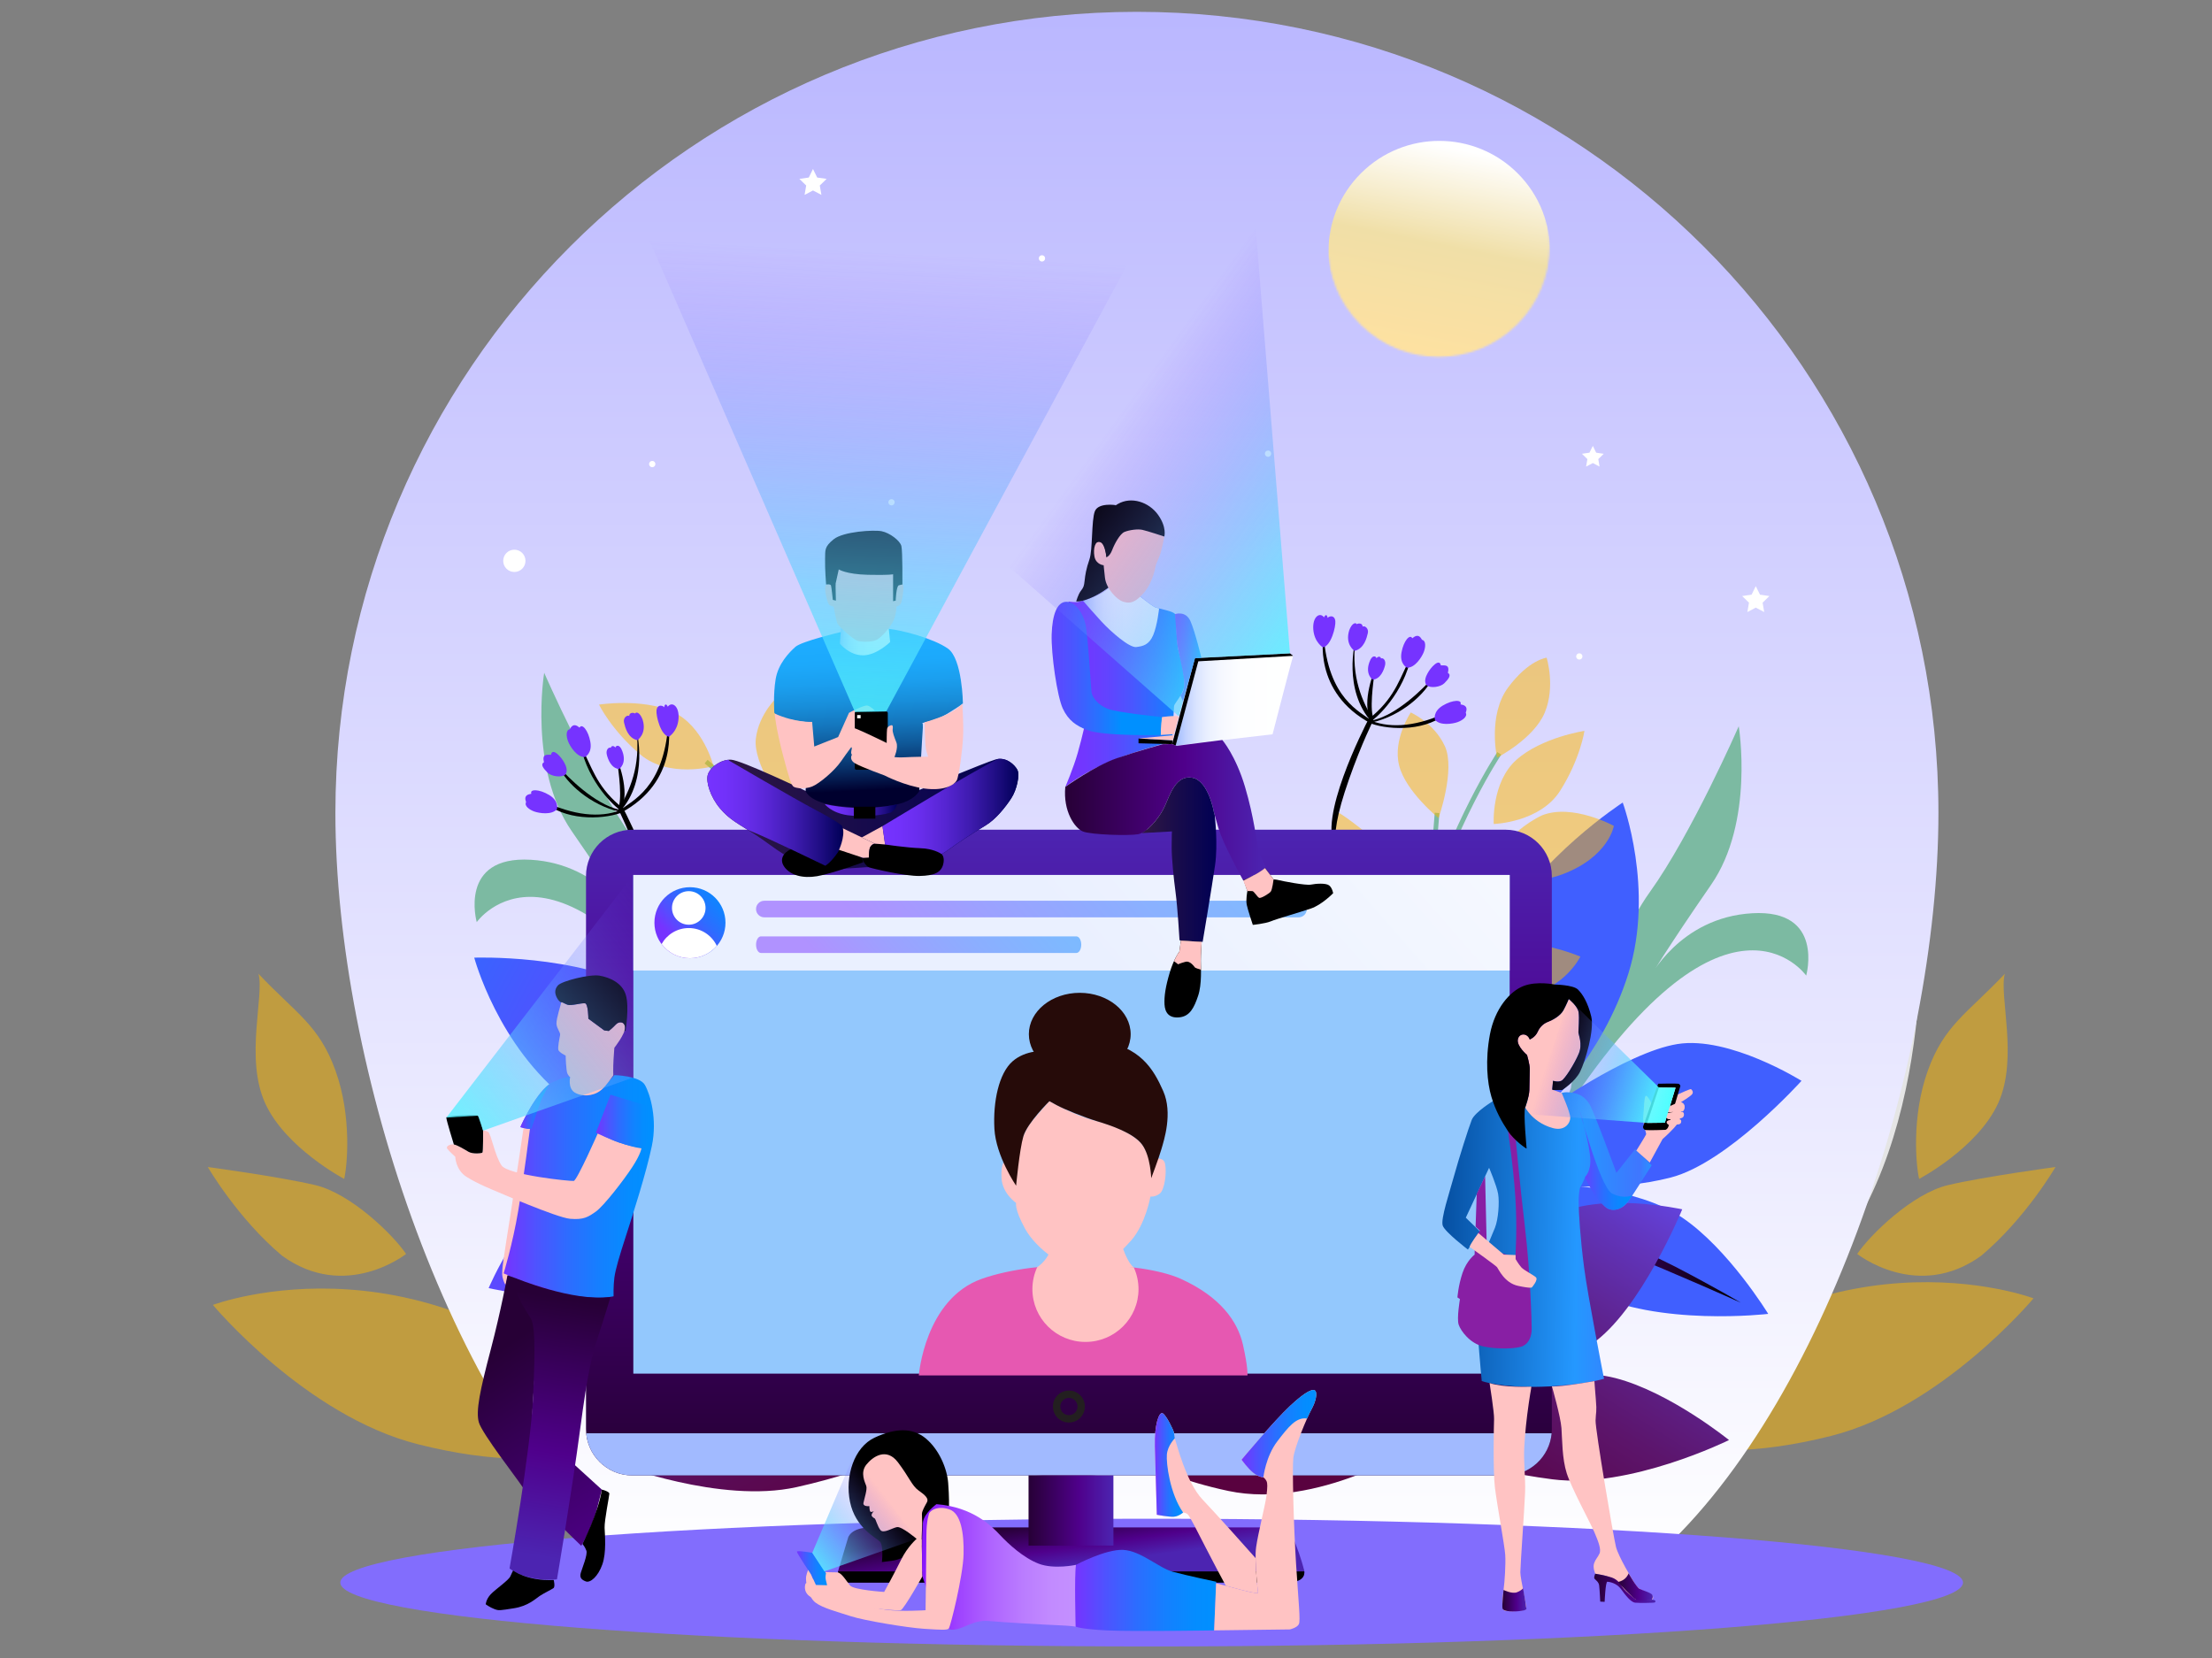 <svg width="1099" height="824" viewBox="0 0 1099 824" fill="none" xmlns="http://www.w3.org/2000/svg">
<rect x="0" y="0" width="1099" height="824" fill="#808080" stroke="none"/>
<path d="M171.004 585.768C171.004 585.768 141.812 570.414 131.688 548.042C121.563 525.685 131.454 494.345 128.404 483.825C147.087 503.574 158.572 509.301 166.732 532.084C174.892 554.882 172.516 579.368 171.004 585.768Z" fill="#FFB901" fill-opacity="0.5"/>
<path d="M201.763 623.054C201.763 623.054 171.705 646.868 140.068 623.878C117.95 605.255 103.237 579.849 103.237 579.849C103.237 579.849 138.79 584.642 156.58 588.83C174.356 593.019 195.388 613.578 201.763 623.054Z" fill="#FFB901" fill-opacity="0.5"/>
<path d="M953.492 585.768C953.492 585.768 982.685 570.414 992.809 548.042C1002.93 525.685 993.043 494.345 996.092 483.825C977.409 503.574 965.925 509.301 957.765 532.084C949.605 554.882 951.968 579.368 953.492 585.768Z" fill="#FFB901" fill-opacity="0.5"/>
<path d="M922.72 623.054C922.72 623.054 952.778 646.868 984.415 623.878C1006.53 605.255 1021.25 579.849 1021.25 579.849C1021.25 579.849 985.693 584.642 967.903 588.83C950.127 593.019 929.095 613.578 922.72 623.054Z" fill="#FFB901" fill-opacity="0.5"/>
<path d="M313.971 711.318C313.971 711.318 284.27 736.944 207.642 717.608C151.786 703.518 105.765 648.378 105.765 648.378C105.765 648.378 215.418 606.876 313.971 711.318Z" fill="#FFB901" fill-opacity="0.5"/>
<path d="M309.217 712.595C309.217 712.595 262.263 676.174 268.046 556.598C272.264 469.447 340.415 384.602 340.415 384.602C340.415 384.602 434.916 534.982 309.217 712.595Z" fill="#E5E5E5"/>
<path d="M804.717 707.266C804.717 707.266 834.046 732.563 909.713 713.474C964.869 699.562 1010.33 645.109 1010.33 645.109C1010.33 645.109 902.047 604.115 804.717 707.266Z" fill="#FFB901" fill-opacity="0.5"/>
<path d="M809.017 715.163C809.017 715.163 868.06 708.296 925.002 602.975C966.517 526.22 952.12 418.358 952.12 418.358C952.12 418.358 793.425 498.149 809.017 715.163Z" fill="#E5E5E5"/>
<path d="M811.283 712.993C811.283 712.993 858.238 676.572 852.455 556.996C848.237 469.845 780.085 385 780.085 385C780.085 385 685.585 535.38 811.283 712.993Z" fill="#E5E5E5"/>
<path d="M963.081 403.966C963.081 184.109 784.796 5.878 564.859 5.878C344.935 5.878 166.636 184.109 166.636 403.966C166.636 529.379 224.677 707.377 315.331 780.342H814.373C905.04 707.377 963.081 529.379 963.081 403.966Z" fill="url(#paint0_linear_15_235)"/>
<path d="M519.25 128.379C519.25 129.244 518.549 129.945 517.684 129.945C516.819 129.945 516.118 129.244 516.118 128.379C516.118 127.514 516.819 126.814 517.684 126.814C518.549 126.814 519.25 127.514 519.25 128.379Z" fill="white"/>
<path d="M631.568 225.419C631.568 226.284 630.867 226.985 630.002 226.985C629.136 226.985 628.436 226.284 628.436 225.419C628.436 224.554 629.136 223.853 630.002 223.853C630.867 223.84 631.568 224.554 631.568 225.419Z" fill="white"/>
<path d="M444.504 249.562C444.504 250.427 443.804 251.128 442.938 251.128C442.073 251.128 441.372 250.427 441.372 249.562C441.372 248.697 442.073 247.997 442.938 247.997C443.804 247.997 444.504 248.697 444.504 249.562Z" fill="white"/>
<path d="M325.62 230.583C325.62 231.448 324.919 232.148 324.054 232.148C323.188 232.148 322.488 231.448 322.488 230.583C322.488 229.717 323.188 229.017 324.054 229.017C324.919 229.003 325.62 229.704 325.62 230.583Z" fill="white"/>
<path d="M786.225 326.167C786.225 327.032 785.524 327.732 784.658 327.732C783.793 327.732 783.092 327.032 783.092 326.167C783.092 325.301 783.793 324.601 784.658 324.601C785.524 324.601 786.225 325.301 786.225 326.167Z" fill="white"/>
<path d="M791.376 221.546L793.038 224.925L796.789 225.474L794.082 228.111L794.714 231.832L791.376 230.075L788.024 231.832L788.67 228.111L785.964 225.474L789.7 224.925L791.376 221.546Z" fill="white"/>
<path d="M403.924 83.966L406.012 88.209L410.696 88.882L407.303 92.178L408.114 96.834L403.924 94.636L399.748 96.834L400.544 92.178L397.165 88.882L401.836 88.209L403.924 83.966Z" fill="white"/>
<path d="M872.331 291.243L874.433 295.473L879.104 296.159L875.724 299.455L876.521 304.111L872.331 301.914L868.155 304.111L868.952 299.455L865.572 296.159L870.243 295.473L872.331 291.243Z" fill="white"/>
<path d="M255.545 284.198C258.603 284.198 261.081 281.72 261.081 278.663C261.081 275.606 258.603 273.129 255.545 273.129C252.487 273.129 250.009 275.606 250.009 278.663C250.009 281.72 252.487 284.198 255.545 284.198Z" fill="white"/>
<mask id="mask0_15_235" style="mask-type:alpha" maskUnits="userSpaceOnUse" x="659" y="67" width="111" height="111">
<path d="M675.803 161.092C697.261 182.653 732.14 182.736 753.708 161.284C775.276 139.833 775.358 104.978 753.914 83.416C732.456 61.855 697.577 61.773 676.009 83.224C654.441 104.662 654.358 139.531 675.803 161.092Z" fill="url(#paint1_linear_15_235)"/>
</mask>
<g mask="url(#mask0_15_235)">
<path d="M676.027 163.902C697.485 185.463 732.364 185.546 753.932 164.094C775.5 142.643 775.582 107.787 754.138 86.226C732.68 64.665 697.801 64.582 676.233 86.034C654.665 107.472 654.582 142.341 676.027 163.902Z" fill="url(#paint2_linear_15_235)"/>
</g>
<path d="M780.524 540.544C780.139 537.289 798.849 472.221 819.662 443.285C840.474 414.348 863.869 360.857 863.869 360.857C863.869 360.857 871.741 408.429 850.104 439.659C828.467 470.902 819.277 486.325 819.277 486.325C819.277 486.325 834.388 455.864 870.532 453.763C906.675 451.662 897.375 484.745 897.375 484.745C897.375 484.745 857.508 427.766 774.726 556.681" fill="#7CBAA2"/>
<path d="M731.069 603.649C731.069 603.649 674.25 616.874 635.785 593.321C597.32 569.782 572.098 536.383 572.098 536.383C572.098 536.383 615.069 521.922 642.778 527.648C670.486 533.375 694.733 564.715 694.802 562.188C694.87 559.661 665.238 519.573 662.834 493.205C660.43 466.823 672.959 417.425 672.959 417.425C672.959 417.425 709.446 445.523 718.526 467.51C727.62 489.483 734.681 536.932 734.681 536.932C734.681 536.932 729.846 495.43 746.661 461.014C763.489 426.599 806.226 398.761 806.226 398.761C806.226 398.761 822.121 441.719 809.07 483.619C796.019 525.52 765.783 553.069 765.783 553.069C765.783 553.069 807.614 522.897 833.427 518.749C859.239 514.615 895.053 537.028 895.053 537.028C895.053 537.028 858.429 577.761 830.116 585.067C801.789 592.387 773.325 588.638 773.325 588.638C773.325 588.638 812.601 589.311 835.721 604.94C858.841 620.568 878.513 652.828 878.513 652.828C878.513 652.828 823.783 659.31 789.274 641.786C754.766 624.249 731.069 603.649 731.069 603.649Z" fill="#405FFF"/>
<path d="M785.153 589.476C778.064 588.721 773.325 588.624 773.325 588.624C773.325 588.624 777.913 589.215 785.153 589.476Z" fill="url(#paint3_linear_15_235)"/>
<path d="M681.229 447.789C681.229 447.789 688.194 539.789 731.508 589.064C725.464 575.276 709.212 551.654 700.2 518.941C691.202 486.242 681.229 447.789 681.229 447.789Z" fill="url(#paint4_linear_15_235)"/>
<path d="M730.327 592.923C730.327 592.923 648.877 569.343 617.404 554.689C594.037 544.485 583.143 539.294 583.143 539.294C583.143 539.294 600.796 553.687 651.212 573.119C701.629 592.538 730.327 592.923 730.327 592.923Z" fill="url(#paint5_linear_15_235)"/>
<path d="M740.547 594.695C740.547 594.695 790.497 607.961 832.506 629.467C852.384 639.809 864.886 647.252 864.886 647.252C864.886 647.252 830.789 631.981 807.312 622.669C783.834 613.331 740.547 594.695 740.547 594.695Z" fill="url(#paint6_linear_15_235)"/>
<path d="M353.713 513.97C354.098 510.715 335.387 445.647 314.575 416.711C293.763 387.774 270.368 334.283 270.368 334.283C270.368 334.283 262.496 381.855 284.133 413.085C305.769 444.328 314.96 459.751 314.96 459.751C314.96 459.751 299.848 429.29 263.705 427.189C227.562 425.088 236.862 458.171 236.862 458.171C236.862 458.171 276.728 401.192 359.51 530.107" fill="#7CBAA2"/>
<path d="M744.895 374.325C744.895 374.325 721.5 409.345 706.869 460.241C692.225 511.137 698.036 568.254 698.036 568.254" stroke="#7CBAA2" stroke-width="2.31" stroke-miterlimit="10"/>
<path d="M736.474 432.692C736.474 432.692 717.681 438.68 710.922 447.194C711.128 437.828 713.985 403.907 713.985 403.907" stroke="#7CBAA2" stroke-width="2.31" stroke-miterlimit="10"/>
<path d="M724.563 487.021C724.563 487.021 706.485 490.084 699.52 496.827C695.165 486.691 691.14 460.282 691.14 460.282" stroke="#7CBAA2" stroke-width="2.31" stroke-miterlimit="10"/>
<path d="M708.078 533.371C708.078 533.371 700.234 538.013 696.896 542.394C691.016 533.563 675.424 517.056 675.424 517.056" stroke="#7CBAA2" stroke-width="2.31" stroke-miterlimit="10"/>
<path d="M742.135 409.417C742.135 409.417 765.145 408.73 775.173 392.855C785.202 376.979 787.207 363.149 787.207 363.149C787.207 363.149 765.928 366.363 753.413 377.528C740.871 388.707 742.135 409.417 742.135 409.417Z" fill="#FFB901" fill-opacity="0.5"/>
<path d="M736.474 432.692C736.474 432.692 749.043 413.191 766.078 405.143C781.162 399.059 801.823 410.348 801.823 410.348C801.823 410.348 799.323 425.729 776.257 434.422C760.899 440.204 745.266 436.359 736.474 432.692Z" fill="#FFB901" fill-opacity="0.5"/>
<path d="M743.781 376.477C743.781 376.477 739.036 355.301 749.342 341.502C759.648 327.703 768.428 326.798 768.428 326.798C768.428 326.798 772.888 341.087 767.497 354.054C762.104 367.043 743.781 376.477 743.781 376.477Z" fill="#FFB901" fill-opacity="0.5"/>
<path d="M692.321 464.897C692.321 464.897 700.358 432.198 685.301 419.288C670.231 406.393 664.352 403.358 664.352 403.358C664.352 403.358 658.376 428.654 664.97 442.319C671.578 455.997 692.321 464.897 692.321 464.897Z" fill="#FFB901" fill-opacity="0.5"/>
<path d="M720.03 487.776C720.03 487.776 739.935 468.673 754.841 468.66C769.746 468.646 785.173 475.307 785.173 475.307C785.173 475.307 775.831 494.368 752.711 494.931C729.605 495.508 720.03 487.776 720.03 487.776Z" fill="#FFB901" fill-opacity="0.5"/>
<path d="M678.103 519.816C678.103 519.816 674.05 494.492 655.079 489.466C638.924 485.497 632 489.205 632 489.205C632 489.205 632.783 501.592 642.289 511.961C651.796 522.343 678.103 519.816 678.103 519.816Z" fill="#FFB901" fill-opacity="0.5"/>
<path d="M705.756 534.744C705.756 534.744 709.699 520.05 722.173 516.232C735.072 512.51 746.117 519.143 746.117 519.143C746.117 519.143 744.496 534.497 730.058 538.027C715.606 541.556 705.756 534.744 705.756 534.744Z" fill="#FFB901" fill-opacity="0.5"/>
<path d="M714.727 406.475C714.727 406.475 723.189 382.442 717.887 370.81C712.584 359.177 700.921 354 700.921 354C700.921 354 691.868 367.431 695.137 380.368C698.407 393.305 714.727 406.475 714.727 406.475Z" fill="#FFB901" fill-opacity="0.5"/>
<path d="M350.815 378.436C350.815 378.436 383.647 404.804 412.922 448.943C442.196 493.082 453.832 549.306 453.832 549.306" stroke="#7CBAA2" stroke-width="2.31" stroke-miterlimit="10"/>
<path d="M376.394 431.57C376.394 431.57 396.121 431.625 405.133 437.723C402.11 428.851 389.197 397.36 389.197 397.36" stroke="#7CBAA2" stroke-width="2.31" stroke-miterlimit="10"/>
<path d="M404.089 479.815C404.089 479.815 422.25 477.302 430.918 481.642C432.017 470.669 427.923 444.273 427.923 444.273" stroke="#7CBAA2" stroke-width="2.31" stroke-miterlimit="10"/>
<path d="M433.748 519.051C433.748 519.051 442.636 521.125 447.128 524.297C450.082 514.107 459.986 493.672 459.986 493.672" stroke="#7CBAA2" stroke-width="2.31" stroke-miterlimit="10"/>
<path d="M354.51 380.688C354.51 380.688 332.351 386.95 318.023 374.81C303.695 362.67 297.609 350.09 297.609 350.09C297.609 350.09 318.875 346.767 334.178 353.647C349.482 360.555 354.51 380.688 354.51 380.688Z" fill="#FFB901" fill-opacity="0.5"/>
<path d="M376.394 431.57C376.394 431.57 358.549 416.752 339.879 414.197C323.669 412.934 307.363 429.908 307.363 429.908C307.363 429.908 314.369 443.82 338.987 445.18C355.362 446.072 369.113 437.723 376.394 431.57Z" fill="#FFB901" fill-opacity="0.5"/>
<path d="M428.198 449.025C428.198 449.025 410.696 420.254 421.192 403.417C431.687 386.593 436.385 381.924 436.385 381.924C436.385 381.924 449.697 404.254 447.513 419.279C445.301 434.303 428.198 449.025 428.198 449.025Z" fill="#FFB901" fill-opacity="0.5"/>
<path d="M408.636 479.17C408.636 479.17 383.908 466.933 369.69 471.397C355.472 475.86 342.751 486.847 342.751 486.847C342.751 486.847 357.395 502.228 379.608 495.815C401.836 489.415 408.636 479.17 408.636 479.17Z" fill="#FFB901" fill-opacity="0.5"/>
<path d="M458.269 497.133C458.269 497.133 454.519 471.767 471.1 461.275C485.305 452.623 493.025 454.093 493.025 454.093C493.025 454.093 496.006 466.137 490.058 478.895C484.109 491.64 458.269 497.133 458.269 497.133Z" fill="#FFB901" fill-opacity="0.5"/>
<path d="M436.385 519.669C436.385 519.669 428.198 506.842 415.161 506.952C401.739 507.282 393.195 516.936 393.195 516.936C393.195 516.936 399.349 531.095 414.186 530.107C429.036 529.132 436.385 519.669 436.385 519.669Z" fill="#FFB901" fill-opacity="0.5"/>
<path d="M389.266 400.038C389.266 400.038 373.962 379.658 375.528 366.968C377.094 354.279 386.669 345.847 386.669 345.847C386.669 345.847 399.349 355.941 400.105 369.262C400.86 382.569 389.266 400.038 389.266 400.038Z" fill="#FFB901" fill-opacity="0.5"/>
<path d="M703.593 718.61C703.593 718.61 654.496 750.101 610.357 740.817C566.219 731.533 531.257 708.503 531.257 708.503C531.257 708.503 566.905 680.487 594.93 676.6C622.954 672.714 656.309 694.11 655.526 691.707C654.743 689.303 613.393 661.466 602.279 637.419C591.166 613.372 586.413 562.641 586.413 562.641C586.413 562.641 630.208 576.896 646.143 594.557C662.079 612.218 684.65 654.544 684.65 654.544C684.65 654.544 666.186 617.066 670.486 578.997C674.8 540.929 705.737 500.374 705.737 500.374C705.737 500.374 735.121 535.518 736.866 579.368C738.624 623.219 719.364 659.31 719.364 659.31C719.364 659.31 748.652 616.86 771.594 604.308C794.536 591.756 835.789 600.875 835.789 600.875C835.789 600.875 814.95 651.509 790.717 667.893C766.484 684.277 738.404 690.292 738.404 690.292C738.404 690.292 775.633 677.767 802.655 684.744C829.676 691.721 859.033 715.52 859.033 715.52C859.033 715.52 809.647 739.966 771.251 735.022C732.827 730.091 703.593 718.61 703.593 718.61Z" fill="url(#paint7_linear_15_235)"/>
<path d="M749.806 687.147C742.883 688.809 738.377 690.306 738.377 690.306C738.377 690.306 742.883 689.331 749.806 687.147Z" fill="url(#paint8_linear_15_235)"/>
<path d="M604.381 588.473C604.381 588.473 641.789 672.824 699.129 704.726C688.812 693.767 665.582 676.957 646.13 649.161C626.663 621.365 604.381 588.473 604.381 588.473Z" fill="url(#paint9_linear_15_235)"/>
<path d="M699.307 708.764C699.307 708.764 614.671 713.831 580.107 710.576C554.665 708.791 542.672 707.555 542.672 707.555C542.672 707.555 564.13 715.205 618.146 716.605C672.148 718.02 699.307 708.764 699.307 708.764Z" fill="url(#paint10_linear_15_235)"/>
<path d="M415.23 599.941C415.23 599.941 469.273 577.995 487.132 536.575C504.977 495.169 506.323 453.337 506.323 453.337C506.323 453.337 462.871 466.302 443.529 486.943C424.2 507.584 422.456 547.177 420.944 545.145C419.433 543.112 420.519 493.301 407.276 470.353C394.033 447.418 355.307 414.28 355.307 414.28C355.307 414.28 341.707 458.268 346.954 481.463C352.202 504.659 373.784 547.493 373.784 547.493C373.784 547.493 353.796 510.798 320.207 492.367C286.605 473.951 235.626 475.833 235.626 475.833C235.626 475.833 247.412 520.095 282.237 546.806C317.061 573.518 357.656 578.599 357.656 578.599C357.656 578.599 306.072 578.05 282.594 589.558C259.117 601.053 242.783 640.014 242.783 640.014C242.783 640.014 296.194 652.182 323.559 641.827C350.924 631.486 372.025 612.012 372.025 612.012C372.025 612.012 340.319 635.194 330.456 661.301C320.592 687.395 323.106 725.092 323.106 725.092C323.106 725.092 371.558 698.848 389.65 664.638C407.756 630.429 415.23 599.941 415.23 599.941Z" fill="url(#paint11_linear_15_235)"/>
<path d="M362.862 619.538C368.22 614.841 372.025 612.026 372.025 612.026C372.025 612.026 368.632 615.143 362.862 619.538Z" fill="url(#paint12_linear_15_235)"/>
<path d="M461.566 716.495C461.566 716.495 513.288 743.468 556.424 730.256C599.546 717.045 632.31 690.993 632.31 690.993C632.31 690.993 594.298 666.273 566.04 664.913C537.782 663.553 506.474 687.861 507.051 685.389C507.628 682.931 546.299 651.496 555.215 626.556C564.13 601.616 564.309 550.652 564.309 550.652C564.309 550.652 521.97 568.766 507.683 587.787C493.396 606.807 474.713 650.987 474.713 650.987C474.713 650.987 489.742 612.012 482.049 574.479C474.342 536.96 439.888 499.344 439.888 499.344C439.888 499.344 413.773 536.973 415.971 580.81C418.156 624.633 440.562 658.857 440.562 658.857C440.562 658.857 407.578 619.209 383.62 608.757C359.648 598.306 319.369 611.092 319.369 611.092C319.369 611.092 344.674 659.667 370.281 673.812C395.874 687.958 424.393 691.432 424.393 691.432C424.393 691.432 386.189 682.286 359.895 691.666C333.615 701.045 306.511 727.372 306.511 727.372C306.511 727.372 357.889 747.299 395.681 738.922C433.487 730.545 461.566 716.495 461.566 716.495Z" fill="url(#paint13_linear_15_235)"/>
<path opacity="0.3" d="M439.888 499.344C439.888 499.344 474.342 536.96 482.049 574.479C489.742 611.999 474.713 650.987 474.713 650.987C474.713 650.987 493.396 606.807 507.683 587.787C521.97 568.766 564.309 550.652 564.309 550.652C564.309 550.652 564.117 601.616 555.215 626.556C546.299 651.496 507.628 682.931 507.051 685.389C506.474 687.861 537.796 663.54 566.04 664.913C594.298 666.273 632.31 690.993 632.31 690.993C632.31 690.993 599.546 717.059 556.424 730.256C513.288 743.468 461.566 716.495 461.566 716.495C461.566 716.495 461.085 716.743 460.179 717.168C464.575 621.488 439.888 499.344 439.888 499.344Z" fill="#FFB901" fill-opacity="0.5"/>
<path d="M412.729 689.29C419.777 690.333 424.393 691.418 424.393 691.418C424.393 691.418 419.804 690.855 412.729 689.29Z" fill="url(#paint14_linear_15_235)"/>
<path d="M548.703 577.981C548.703 577.981 519.003 665.339 464.767 702.254C474.067 690.416 495.69 671.587 512.574 642.157C529.471 612.74 548.703 577.981 548.703 577.981Z" fill="url(#paint15_linear_15_235)"/>
<path d="M464.959 706.292C464.959 706.292 549.72 703.765 583.844 697.42C609.025 693.369 620.866 691.061 620.866 691.061C620.866 691.061 600.178 700.592 546.519 706.841C492.847 713.09 464.959 706.292 464.959 706.292Z" fill="url(#paint16_linear_15_235)"/>
<path d="M457.088 704.383C457.088 704.383 425.093 671.203 395.338 649.491C365.596 627.764 331.678 615.775 331.678 615.775C331.678 615.775 376.215 642.445 392.92 654.435C409.611 666.424 457.088 704.383 457.088 704.383Z" fill="url(#paint17_linear_15_235)"/>
<path d="M332.006 359.849C332.006 359.849 337.776 388.373 308.322 403.96C298.473 407.38 280.092 407.696 269.885 397.959C284.872 405.237 298.212 406.46 308.075 402.614C313.666 397.931 329.767 391.82 332.006 359.849Z" fill="black"/>
<path d="M316.221 362.788C316.221 362.788 322.664 387.192 307.924 403.328C293.294 400.101 281.177 388.936 277.647 380.998C282.386 386.45 295.327 399.318 307.251 402.202C312.828 392.809 318.365 380.943 316.221 362.788Z" fill="black"/>
<path d="M306.234 376.246C306.234 376.246 313.68 393.179 308.446 402.738C305.657 401.104 292.222 388.95 288.417 370.341C293.994 380.723 295.959 389.98 307.622 400.032C309.105 393.688 306.729 378.787 306.234 376.246Z" fill="black"/>
<path d="M332.363 366.042C332.363 366.042 336.635 363.529 337.116 357.116C337.583 350.688 333.778 348.395 331.786 351.142C330.921 349.205 330.055 350.167 330.041 351.416C328.846 350.208 326.47 350.139 326.167 352.941C325.865 355.742 328.297 365.465 332.363 366.042Z" fill="url(#paint18_linear_15_235)"/>
<path d="M316.634 367.786C316.634 367.786 321.51 364.724 319.271 357.541C317.884 353.847 315.988 353.559 315.548 354.534C315.013 354.094 312.732 353.751 312.609 355.715C311.468 355.111 309.504 356.731 310.04 359.011C310.575 361.291 311.839 366.674 316.634 367.786Z" fill="url(#paint19_linear_15_235)"/>
<path d="M307.622 382.097C307.622 382.097 311.496 379.515 309.243 373.376C307.8 369.201 305.767 370.602 305.74 371.481C304.957 370.313 303.638 370.533 303.487 371.563C302.36 371.028 300.932 372.634 301.467 374.9C301.989 377.18 303.665 381.794 307.622 382.097Z" fill="url(#paint20_linear_15_235)"/>
<path d="M290.601 376.15C290.601 376.15 294.338 374.365 293.307 368.61C292.291 362.87 289.131 359.231 287.95 361.538C286.796 360.659 284.859 358.983 283.1 362.307C280.998 362.801 281.342 366.056 282.276 368.446C283.197 370.835 286.603 376.315 290.601 376.15Z" fill="url(#paint21_linear_15_235)"/>
<path d="M276.726 401.996C276.726 401.996 277.839 398.014 272.838 395.006C267.838 391.998 263.016 391.985 263.992 394.388C262.577 394.676 260.035 395.033 261.381 398.549C260.365 400.458 263.044 402.34 265.461 403.218C267.852 404.07 274.226 405.114 276.726 401.996Z" fill="url(#paint22_linear_15_235)"/>
<path d="M280.861 384.857C280.861 384.857 282.661 383.03 280.435 379.103C278.979 376.164 274.459 371.192 273.759 374.996C271.657 375.038 269.253 374.488 270.256 378.746C268.346 379.858 270.05 381.877 271.987 383.841C273.924 385.818 278.965 386.491 280.861 384.857Z" fill="url(#paint23_linear_15_235)"/>
<path d="M309.27 400.939C309.27 400.939 309.353 401.09 309.504 401.378C312.1 406.363 335.207 451.711 325.934 465.774C326.854 458.619 325.728 449.665 319.381 431.605C313.034 413.546 307.265 402.216 307.265 402.216L309.366 401.09" fill="black"/>
<path d="M657.6 315.441C657.6 315.441 651.831 343.965 681.284 359.552C691.147 362.972 709.514 363.288 719.721 353.551C704.734 360.83 691.395 362.052 681.531 358.207C675.954 353.537 659.853 347.426 657.6 315.441Z" fill="black"/>
<path d="M673.385 318.394C673.385 318.394 666.942 342.798 681.682 358.934C696.313 355.707 708.429 344.542 711.96 336.604C707.22 342.056 694.28 354.924 682.355 357.808C676.778 348.415 671.255 336.549 673.385 318.394Z" fill="black"/>
<path d="M683.372 331.852C683.372 331.852 675.926 348.785 681.16 358.344C683.949 356.71 697.384 344.556 701.189 325.947C695.612 336.329 693.648 345.586 681.984 355.638C680.515 349.294 682.891 334.393 683.372 331.852Z" fill="black"/>
<path d="M657.243 321.648C657.243 321.648 652.971 319.135 652.49 312.722C652.023 306.295 655.828 304.001 657.82 306.748C658.686 304.811 659.551 305.773 659.565 307.022C660.76 305.814 663.137 305.745 663.439 308.547C663.755 311.348 661.309 321.058 657.243 321.648Z" fill="url(#paint24_linear_15_235)"/>
<path d="M672.986 323.393C672.986 323.393 668.11 320.33 670.349 313.147C671.736 309.453 673.632 309.165 674.072 310.14C674.607 309.7 676.888 309.357 677.011 311.321C678.152 310.717 680.116 312.337 679.58 314.617C679.045 316.897 677.781 322.28 672.986 323.393Z" fill="url(#paint25_linear_15_235)"/>
<path d="M681.998 337.703C681.998 337.703 678.124 335.121 680.377 328.982C681.82 324.807 683.853 326.208 683.88 327.087C684.663 325.919 685.982 326.139 686.133 327.169C687.26 326.634 688.688 328.24 688.153 330.506C687.631 332.772 685.941 337.401 681.998 337.703Z" fill="url(#paint26_linear_15_235)"/>
<path d="M699.019 331.742C699.019 331.742 695.282 329.957 696.313 324.203C697.329 318.462 700.489 314.823 701.67 317.13C702.824 316.251 704.761 314.576 706.52 317.899C708.621 318.394 708.278 321.648 707.358 324.038C706.423 326.441 703.003 331.921 699.019 331.742Z" fill="url(#paint27_linear_15_235)"/>
<path d="M712.894 357.589C712.894 357.589 711.781 353.606 716.782 350.598C721.782 347.591 726.604 347.577 725.628 349.98C727.043 350.269 729.585 350.626 728.239 354.141C729.255 356.05 726.576 357.932 724.159 358.811C721.755 359.676 715.394 360.72 712.894 357.589Z" fill="url(#paint28_linear_15_235)"/>
<path d="M708.759 340.463C708.759 340.463 706.959 338.637 709.185 334.709C710.641 331.77 715.161 326.798 715.861 330.603C717.963 330.644 720.367 330.094 719.364 334.352C721.274 335.464 719.57 337.483 717.633 339.447C715.696 341.424 710.655 342.097 708.759 340.463Z" fill="url(#paint29_linear_15_235)"/>
<path d="M680.35 356.531C680.35 356.531 680.267 356.682 680.116 356.971C677.52 361.956 654.413 407.303 663.686 421.366C662.766 414.211 663.892 405.257 670.239 387.198C676.586 369.138 682.355 357.808 682.355 357.808L680.254 356.682" fill="black"/>
<path d="M572.181 818.081C794.806 818.081 975.28 803.871 975.28 786.343C975.28 768.815 794.806 754.605 572.181 754.605C349.555 754.605 169.081 768.815 169.081 786.343C169.081 803.871 349.555 818.081 572.181 818.081Z" fill="url(#paint30_linear_15_235)"/>
<path d="M416.356 780.781L421.343 764.109C421.343 764.109 422.497 758.931 432.649 758.931C442.801 758.931 630.991 758.931 630.991 758.931C630.991 758.931 640.387 758.519 643.066 765.441C646.638 774.656 647.668 779.229 647.668 779.229C647.668 779.229 650.924 786.316 638.849 786.316C626.773 786.316 421.728 786.316 421.728 786.316C421.728 786.316 416.356 786.728 416.356 780.781Z" fill="url(#paint31_linear_15_235)"/>
<path d="M421.714 786.343C421.714 786.343 626.76 786.343 638.835 786.343C647.284 786.343 648.218 782.869 648.025 780.781H416.356C416.356 786.728 421.714 786.343 421.714 786.343Z" fill="black"/>
<path d="M771.003 710.096C771.003 722.785 760.7 733.085 748.007 733.085H314.149C301.456 733.085 291.153 722.785 291.153 710.096V435.251C291.153 422.561 301.456 412.261 314.149 412.261H748.007C760.714 412.261 771.003 422.547 771.003 435.251V710.096Z" fill="url(#paint32_linear_15_235)"/>
<path d="M750.054 434.742H314.657V682.519H750.054V434.742Z" fill="#93C8FD"/>
<path d="M750.054 434.742H314.657V482.219H750.054V434.742Z" fill="url(#paint33_linear_15_235)"/>
<path opacity="0.5" d="M649.276 451.676C649.276 453.955 647.435 455.796 645.154 455.796H379.746C377.465 455.796 375.624 453.955 375.624 451.676C375.624 449.396 377.465 447.556 379.746 447.556H645.154C647.435 447.556 649.276 449.396 649.276 451.676Z" fill="url(#paint34_linear_15_235)"/>
<path opacity="0.5" d="M537.205 469.378C537.205 471.658 536.12 473.498 534.773 473.498H378.07C376.723 473.498 375.638 471.658 375.638 469.378C375.638 467.098 376.723 465.258 378.07 465.258H534.773C536.12 465.258 537.205 467.098 537.205 469.378Z" fill="url(#paint35_linear_15_235)"/>
<path d="M342.792 476.121C352.541 476.121 360.445 468.22 360.445 458.474C360.445 448.727 352.541 440.826 342.792 440.826C333.043 440.826 325.139 448.727 325.139 458.474C325.139 468.22 333.043 476.121 342.792 476.121Z" fill="url(#paint36_linear_15_235)"/>
<path d="M342.201 459.462C346.806 459.462 350.54 455.73 350.54 451.126C350.54 446.522 346.806 442.79 342.201 442.79C337.596 442.79 333.862 446.522 333.862 451.126C333.862 455.73 337.596 459.462 342.201 459.462Z" fill="white"/>
<path d="M356.145 469.982C353.672 464.75 348.369 461.124 342.201 461.124C336.39 461.124 331.335 464.338 328.711 469.076C331.925 473.347 337.036 476.107 342.792 476.107C348.136 476.107 352.903 473.731 356.145 469.982Z" fill="white"/>
<path d="M561.754 513.846C561.754 525.19 550.434 534.391 536.463 534.391C522.492 534.391 511.172 525.19 511.172 513.846C511.172 502.503 522.492 493.301 536.463 493.301C550.42 493.315 561.754 502.503 561.754 513.846Z" fill="#260B09"/>
<path d="M456.497 683.398C456.497 683.398 459.478 645.467 487.736 635.428C516.008 625.389 566.96 626.501 586.674 635.428C606.387 644.354 614.945 656.618 617.542 668.154C620.152 679.676 619.781 683.398 619.781 683.398H456.497Z" fill="#E658B1"/>
<path d="M539.293 666.767C553.855 666.767 565.655 655.025 565.655 640.55C565.655 636.705 564.817 633.066 563.32 629.77C548.841 627.943 531.367 627.792 515.349 629.577C513.796 632.914 512.931 636.622 512.931 640.536C512.931 655.025 524.731 666.767 539.293 666.767Z" fill="#FFC3C3"/>
<path d="M515.349 629.591C515.349 629.591 522.836 625.031 522.836 615.583C522.836 606.134 555.627 612.809 555.627 612.809C555.627 612.809 558.883 626.446 563.334 629.769" fill="#FFC3C3"/>
<path d="M509.304 610.529C503.905 600.682 504.839 597.702 504.839 597.702C504.839 597.702 497.957 593.06 497.586 585.246C497.215 577.432 499.441 576.69 499.441 576.69H505.76C505.76 576.69 506.131 565.003 512.917 556.9C519.703 548.798 521.379 547.136 521.379 547.136C521.379 547.136 533.097 554.03 544.252 556.9C555.407 559.771 565.82 564.797 568.609 570.551C571.398 576.319 571.398 576.319 571.398 576.319C571.398 576.319 577.909 573.902 578.83 578.173C579.764 582.444 578.637 591.193 576.219 593.047C573.802 594.901 571.576 594.53 571.576 594.53C571.576 594.53 569.158 608.291 561.905 616.462C554.652 624.647 546.519 631.143 539.266 631.143C529.237 631.157 514.703 620.376 509.304 610.529Z" fill="#FFC3C3"/>
<path d="M504.839 589.146C504.839 589.146 494.797 574.465 494.055 560.883C493.314 547.315 496.281 533.375 502.985 527.415C509.675 521.468 519.168 522.21 519.168 522.21C519.168 522.21 526.229 514.588 546.313 517.197C566.397 519.807 573.087 531.137 577.923 542.11C582.759 553.083 578.321 566.569 576.989 571.114C575.67 575.66 571.961 585.425 571.961 585.425C571.961 585.425 571.686 574.52 567.455 568.725C563.224 562.929 551.712 559.125 545.186 557.148C538.661 555.17 528.674 551.119 525.02 549.127C521.379 547.136 521.379 547.136 521.379 547.136C521.379 547.136 510.417 557.917 508.452 564.577C506.502 571.224 504.839 589.146 504.839 589.146Z" fill="#260B09"/>
<path d="M524.937 698.862C524.937 695.47 527.685 692.737 531.064 692.737C534.444 692.737 537.191 695.483 537.191 698.862C537.191 702.24 534.444 704.987 531.064 704.987C527.685 704.987 524.937 702.24 524.937 698.862Z" stroke="#231F20" stroke-width="3.678" stroke-miterlimit="10" stroke-linecap="round" stroke-linejoin="round"/>
<path d="M291.249 712.142C292.279 723.884 302.143 733.085 314.149 733.085H748.007C760.013 733.085 769.877 723.884 770.907 712.142H291.249Z" fill="#A1BAFF"/>
<path d="M553.182 733.085H511.021V767.954H553.182V733.085Z" fill="url(#paint37_linear_15_235)"/>
<path d="M565.765 295.761C565.765 295.761 572.016 300.87 573.898 301.694C575.78 302.532 582.855 303.575 583.803 305.127C584.737 306.693 584.215 318.462 585.575 323.461C586.935 328.46 589.531 338.568 587.869 342.839C586.207 347.11 583.281 349.609 583.281 351.065C583.281 352.521 582.346 368.355 582.346 368.355C582.346 368.355 560.669 373.986 548.483 379.603C536.298 385.22 529.306 390.961 529.306 390.961C529.306 390.961 533.372 381.485 535.46 374.082C537.548 366.68 540.777 353.867 540.667 349.706C540.557 345.544 530.872 298.865 530.872 298.865C530.872 298.865 534.21 299.387 535.872 299.071C537.535 298.755 544.939 296.049 547.439 294.594C549.94 293.138 550.778 291.888 550.778 291.888L565.765 295.761Z" fill="url(#paint38_linear_15_235)"/>
<path d="M595.356 328.584C595.356 328.584 642.874 324.835 642.462 325.878C642.049 326.922 632.255 364.84 632.255 364.84L584.105 370.47L595.356 328.584Z" fill="url(#paint39_linear_15_235)"/>
<path d="M642.462 325.878L640.896 324.629L593.694 327.018L582.333 369.729L584.105 370.457L595.356 328.584L642.462 325.878Z" fill="black"/>
<path d="M582.635 367.861L565.655 366.927V369.317L582.333 369.729L582.635 367.861Z" fill="black"/>
<path d="M565.655 366.927L583.335 365.252L582.635 367.861L565.655 366.927Z" fill="#FFC3C3"/>
<path d="M585.698 355.941C585.698 355.941 583.404 355.597 580.354 355.941C577.305 356.284 577.305 356.284 577.305 356.284C577.305 356.284 576.467 359.621 576.604 361.846C576.741 364.071 576.673 365.183 576.673 365.183L583.267 364.771L585.698 355.941Z" fill="#FFC3C3"/>
<path d="M538.043 298.467C540.942 297.505 545.544 295.72 547.412 294.621C549.912 293.165 550.75 291.916 550.75 291.916L565.751 295.775C565.751 295.775 572.002 300.884 573.884 301.708C574.324 301.9 575.052 302.106 575.917 302.326C575.89 302.394 575.862 302.435 575.862 302.435C575.862 302.435 575.024 310.662 572.95 315.565C570.862 320.467 567.84 321.085 564.515 321.497C561.191 321.909 552.22 314.205 547.22 308.794C543.62 304.894 539.87 300.581 538.043 298.467Z" fill="url(#paint40_linear_15_235)"/>
<path d="M554.294 250.977C554.294 250.977 545.75 249.617 543.978 253.998C542.205 258.379 542.934 273.17 541.271 277.963C539.609 282.756 539.183 285.667 538.881 288.482C538.565 291.298 538.359 291.82 536.999 293.591C535.639 295.363 534.705 298.796 534.705 298.796C534.705 298.796 536.367 299.318 541.367 297.34C546.368 295.363 550.75 291.929 550.75 291.929L554.294 250.977Z" fill="black"/>
<path d="M578.472 266.591C578.472 266.591 577.222 273.678 575.972 276.589C574.722 279.501 574.2 280.97 574.2 280.97C574.2 280.97 573.06 289.1 568.265 294.621C563.471 300.142 560.655 299.826 557.839 298.892C555.022 297.958 549.61 292.644 548.978 287.013C548.346 281.382 548.346 280.86 548.346 280.86C548.346 280.86 544.486 280.545 543.758 276.479C543.03 272.414 544.17 268.349 546.78 269.297C549.39 270.231 549.692 276.905 549.692 276.905C549.692 276.905 554.377 267.113 556.575 265.232C558.759 263.35 565.642 262.32 569.076 263.35C572.538 264.408 578.472 266.591 578.472 266.591Z" fill="#FFC3C3"/>
<path d="M578.472 266.591C578.472 266.591 579.832 262.005 575.34 255.756C570.862 249.507 562.111 246.486 555.338 250.441C548.566 254.396 545.86 260.755 545.338 263.886C544.815 267.017 544.609 269.613 544.609 269.613C544.609 269.613 546.272 268.363 547.742 270.245C549.198 272.126 549.72 276.905 549.72 276.905C549.72 276.905 551.382 276.383 552.536 273.362C553.676 270.341 556.396 265.232 558.69 264.298C560.985 263.364 565.147 262.732 567.551 263.254C569.955 263.776 578.472 266.591 578.472 266.591Z" fill="black"/>
<path d="M583.789 305.141C583.789 305.141 589.105 303.232 591.468 308.643C593.831 314.054 596.881 326.84 596.881 326.84L593.68 327.018L587.704 348.373L586.454 345.462C586.454 345.462 588.954 343.663 588.253 337.538C587.553 331.427 585.053 322.404 584.778 319.067C584.517 315.729 583.789 305.141 583.789 305.141Z" fill="url(#paint41_linear_15_235)"/>
<path d="M529.278 390.988C529.278 390.988 543.936 380.468 554.913 376.719C565.889 372.97 577.703 369.77 577.703 369.77L582.319 369.729L584.64 370.594L607.294 367.683C607.294 367.683 613.956 375.456 618.545 390.878C623.133 406.301 624.246 418.235 625.358 422.273C626.471 426.296 628.834 430.746 628.834 430.746C628.834 430.746 625.221 433.946 621.471 435.745C617.72 437.558 617.72 437.558 617.72 437.558C617.72 437.558 607.582 419.224 605.357 411.437C603.131 403.664 603.131 403.664 603.131 403.664C603.131 403.664 600.494 387.967 592.43 386.442C584.366 384.918 581.316 394.641 578.816 400.327C576.316 406.026 570.065 413.662 565.477 414.499C560.888 415.337 541.999 414.774 537.961 413.112C533.935 411.437 528.111 403.032 529.278 390.988Z" fill="url(#paint42_linear_15_235)"/>
<path d="M567.592 413.703C571.823 411.451 576.687 405.188 578.816 400.327C581.316 394.627 584.38 384.904 592.43 386.442C600.494 387.967 603.131 403.664 603.131 403.664C603.131 403.664 603.131 403.678 603.557 405.175C603.543 405.353 603.543 405.463 603.543 405.463C603.543 405.463 605.206 419.347 603.681 429.908C602.156 440.469 597.526 467.963 597.526 467.963C597.526 467.963 586.028 467.551 586.028 467.126C586.028 466.7 585.053 450.879 584.077 443.518C583.102 436.157 582.127 426.846 582.127 420.872C582.127 414.898 582.264 413.099 582.264 413.099L567.537 413.936C567.565 413.936 567.579 413.854 567.592 413.703Z" fill="url(#paint43_linear_15_235)"/>
<path d="M597.018 467.977C597.018 467.977 596.606 474.226 596.606 477.247C596.606 480.268 597.238 489.016 595.246 494.853C593.268 500.69 591.18 504.961 585.973 505.483C580.767 506.005 578.788 503.093 578.569 499.028C578.363 494.963 579.091 490.17 581.179 483.194C583.267 476.217 585.973 472.77 585.973 472.77L586.701 467.359L597.018 467.977Z" fill="black"/>
<path d="M583.281 477.549C584.737 474.349 585.973 472.77 585.973 472.77L586.701 467.359L597.018 467.991C597.018 467.991 596.606 474.239 596.606 477.261C596.606 478.263 596.675 479.898 596.688 481.848C595.438 481.449 594.009 480.969 593.79 480.804C593.378 480.488 591.496 477.261 588.995 477.893C586.495 478.524 585.341 479.142 585.341 479.142L583.281 477.549Z" fill="#FFC3C3"/>
<path d="M628.491 431.309L632.763 436.94C632.763 436.94 633.807 436.94 635.469 437.352C637.131 437.764 648.698 440.057 651.309 439.535C653.919 439.013 658.809 438.698 660.375 439.947C661.941 441.197 662.354 443.806 662.354 443.806C662.354 443.806 656.831 449.533 651.309 451.415C645.786 453.296 634.109 456.62 631.403 457.773C628.697 458.913 622.446 459.545 622.446 459.545C622.446 459.545 619.946 452.142 619.424 449.547C618.902 446.938 619.74 442.776 619.74 442.776L617.858 437.256C617.858 437.242 625.578 434.427 628.491 431.309Z" fill="black"/>
<path d="M632.763 436.926C632.763 436.926 632.131 442.131 631.307 443.079C630.469 444.012 626.512 446.512 625.578 446.1C624.644 445.688 623.078 442.873 622.24 442.763C621.402 442.653 619.74 442.763 619.74 442.763L617.72 437.558C617.72 437.558 622.034 435.47 624.534 434.015C627.034 432.559 628.491 431.309 628.491 431.309L632.763 436.926Z" fill="#FFC3C3"/>
<path d="M577.291 356.298C577.291 356.298 555.229 354.114 550.228 352.136C545.228 350.159 542.618 346.204 542.302 343.91C541.986 341.617 540.529 315.468 539.279 310.057C538.029 304.647 534.375 299.016 529.8 299.016C525.212 299.016 522.822 305.374 522.506 315.166C522.19 324.958 525.212 345.998 528.028 352.04C530.844 358.083 534.746 360.569 539.911 362.67C547.838 365.897 576.659 365.211 576.659 365.211C576.659 365.211 576.741 360.253 577.291 356.298Z" fill="url(#paint44_linear_15_235)"/>
<path d="M741.921 547.012C741.921 547.012 732.745 552.533 731.192 556.488C729.626 560.444 724.736 575.866 722.441 584.202C720.147 592.538 715.669 605.764 716.809 608.991C717.949 612.218 729.31 620.87 729.31 620.87C729.31 620.87 730.972 618.577 732.538 615.871C734.105 613.166 735.355 611.916 735.355 611.916L728.266 605.036L739.833 580.247C739.833 580.247 743.583 588.995 744.311 593.17C745.04 597.345 744.421 605.873 742.745 610.048C741.083 614.21 735.039 627.764 733.473 634.535C731.907 641.306 736.179 686.214 736.179 686.214C736.179 686.214 745.768 689.647 765.879 689.029C785.991 688.397 796.94 685.074 796.94 685.074C796.94 685.074 788.917 644.231 787.035 629.756C785.153 615.281 784.329 602.564 784.329 597.359C784.329 592.154 785.057 590.066 785.057 590.066C785.057 590.066 786.307 587.883 786.939 586.317C787.571 584.752 787.571 584.752 787.571 584.752C787.571 584.752 795.388 598.924 798.726 600.476C802.064 602.042 806.432 600.682 809.043 596.933C811.653 593.184 820.61 579.011 820.61 579.011L812.477 570.881L803.094 582.76C803.094 582.76 791.843 552.025 789.755 548.688C787.667 545.351 785.167 543.579 781.32 542.961C777.46 542.329 775.908 543.071 775.908 543.071L741.921 547.012Z" fill="url(#paint45_linear_15_235)"/>
<path d="M749.216 562.009C749.216 562.009 751.826 578.778 752.87 594.832C753.914 610.872 752.87 624.633 752.87 624.633L738.693 620.472L737.855 584.422L733.692 593.17L733.129 609.485L735.286 611.504L732.786 615.185L732.648 623.384C732.648 623.384 728.692 626.295 726.604 632.557C724.516 638.82 724.104 644.643 724.104 644.643L725.354 645.48C725.354 645.48 723.692 655.066 724.722 658.184C725.766 661.315 730.354 667.564 737.017 669.019C743.68 670.475 753.488 670.269 756.607 668.813C759.725 667.358 760.989 663.814 760.989 660.271C760.989 656.728 760.357 632.763 757.651 609.842C754.944 586.922 753.062 566.088 753.062 566.088L749.216 562.009Z" fill="#881FA4"/>
<path d="M760.055 516.483C760.055 516.483 762.761 515.439 764.011 512.624C765.261 509.809 767.349 508.353 769.328 507.625C771.306 506.897 775.262 504.81 776.828 501.898C778.394 498.987 779.438 496.378 779.438 496.378C779.438 496.378 783.917 499.921 784.343 503.038C784.755 506.169 784.233 511.471 784.233 512.83C784.233 514.19 786.417 518.667 784.439 523.46C782.461 528.253 777.556 536.163 775.784 537.001C774.012 537.839 771.622 537.001 771.622 537.001L771.21 541.382L775.894 543.043C775.894 543.043 780.166 552.725 780.166 555.335C780.166 557.944 777.556 562.105 771.622 560.54C765.687 558.974 761.937 555.541 760.261 553.659C758.585 551.778 757.76 550.322 757.76 550.322C757.76 550.322 759.739 545.117 759.849 541.574C759.959 538.031 760.055 533.238 760.055 531.054C760.055 528.871 758.695 524.174 758.695 524.174C758.695 524.174 753.584 519.903 754.106 516.566C754.628 513.228 758.805 513.05 760.055 516.483Z" fill="#FFC3C3"/>
<path d="M790.579 505.03C788.917 498.259 786.417 494.084 784.013 491.695C781.623 489.305 772.446 489.195 772.446 489.195C772.446 489.195 763.695 487.314 756.922 489.923C750.15 492.532 742.649 501.171 740.245 513.984C737.855 526.797 738.885 537.839 740.973 544.925C743.061 552.011 746.18 557.422 749.202 562.009C752.224 566.596 758.475 570.963 758.475 570.661C758.475 570.345 756.813 553.261 757.747 550.35C757.747 550.35 759.725 545.145 759.835 541.601C759.945 538.058 760.041 533.265 760.041 531.082C760.041 528.898 758.681 524.201 758.681 524.201C758.681 524.201 753.571 519.93 754.093 516.593C754.615 513.256 758.777 513.05 760.027 516.483C760.027 516.483 762.733 515.439 763.984 512.624C765.234 509.809 767.322 508.353 769.3 507.625C771.278 506.897 775.235 504.81 776.801 501.898C778.367 498.987 779.411 496.378 779.411 496.378C779.411 496.378 783.889 499.921 784.315 503.038C784.727 506.169 784.205 511.471 784.205 512.83C784.205 514.19 786.389 518.667 784.411 523.46C782.433 528.253 777.529 536.163 775.757 537.001C773.984 537.839 771.594 537.001 771.594 537.001L771.182 541.382L771.965 541.656C772.061 541.615 772.116 541.588 772.116 541.588H776.182C776.182 541.588 782.543 537.523 785.043 532.524C787.557 527.525 792.255 511.8 790.579 505.03Z" fill="black"/>
<path d="M730.134 619.524C730.134 619.524 743.061 628.698 743.789 629.632C744.518 630.566 747.444 637.446 754.216 638.902C760.989 640.358 761.126 639.63 761.126 639.63C761.126 639.63 764.423 635.881 763.077 634.631C761.717 633.381 757.142 631.198 755.782 629.632C754.422 628.067 753.007 625.608 753.007 625.608V623.589L747.141 623.383L734.53 612.658C734.517 612.644 730.766 617.643 730.134 619.524Z" fill="#FFC3C3"/>
<path d="M812.985 571.705C812.985 571.705 817.89 563.891 817.89 563.479C817.89 563.067 816.007 557.326 816.433 554.415C816.845 551.503 816.749 543.689 817.999 544.513C819.25 545.351 820.39 547.946 820.39 547.946L821.434 549.608C821.434 549.608 839.567 540.654 840.185 541.176C840.817 541.698 841.436 542.631 840.707 543.675C839.979 544.719 835.185 547.63 835.185 547.63C835.185 547.63 837.369 548.674 836.847 550.858C836.325 553.041 835.185 551.901 835.185 552.217C835.185 552.533 835.391 555.239 833.523 558.15C831.641 561.062 826.022 565.964 826.022 565.964L819.662 577.638L812.985 571.705Z" fill="#FFC3C3"/>
<path d="M823.824 538.47L816.323 559.826C816.323 559.826 816.213 561.281 817.78 561.487C819.346 561.693 827.465 561.377 827.465 561.377C827.465 561.377 828.605 561.062 829.031 559.4C829.443 557.738 834.869 539.61 834.869 539.61C834.869 539.61 834.759 538.676 833.825 538.47C832.891 538.264 823.824 538.47 823.824 538.47Z" fill="black"/>
<path d="M824.236 540.352L818.412 557.958L827.162 557.848L832.479 540.448L824.236 540.352Z" fill="white"/>
<path d="M834.553 547.534C834.553 547.534 829.443 549.416 828.303 550.446C827.162 551.489 827.368 552.423 828.193 552.629C829.031 552.835 836.009 551.998 836.009 551.998C836.009 551.998 836.847 551.476 836.943 549.91C837.04 548.345 835.597 547.644 834.553 547.534Z" fill="#FFC3C3"/>
<path d="M834.773 552.327C834.773 552.327 828.935 552.437 827.794 553.467C826.654 554.511 828.11 555.857 828.935 556.076C829.772 556.282 834.869 555.664 834.869 555.664C834.869 555.664 836.531 555.554 836.641 554.003C836.751 552.423 835.803 552.423 834.773 552.327Z" fill="#FFC3C3"/>
<path d="M833.825 556.076C833.825 556.076 829.278 556.159 828.371 556.969C827.478 557.779 828.619 558.837 829.264 559.002C829.91 559.166 833.894 558.672 833.894 558.672C833.894 558.672 835.199 558.59 835.281 557.367C835.377 556.159 834.636 556.159 833.825 556.076Z" fill="#FFC3C3"/>
<path d="M740.08 687.202C740.08 687.202 742.443 702.062 742.306 705.124C742.168 708.187 741.756 730.819 742.718 739.018C743.693 747.217 747.581 768.05 747.856 772.637C748.131 777.224 747.581 785.972 747.018 789.996C746.455 794.02 745.905 799.17 747.293 800.131C748.68 801.106 757.719 800.406 758.269 799.582C758.818 798.744 755.356 784.585 755.356 781.248C755.356 777.911 757.445 748.879 757.719 741.655C757.994 734.431 756.881 726.232 757.307 719.009C757.719 711.785 758.42 705.124 759.533 697.337C760.645 689.551 761.058 689.001 760.645 689.001C760.22 689.001 747.169 689.564 740.08 687.202Z" fill="#FFC3C3"/>
<path d="M771.058 688.864C771.058 688.864 775.372 703.861 775.784 709.56C776.196 715.259 776.059 724.694 778.422 732.069C780.785 739.43 790.236 756.789 792.173 761.376C794.124 765.963 795.648 769.849 794.673 771.937C793.698 774.024 792.874 774.436 792.036 776.661C791.198 778.886 792.585 781.935 792.585 781.935C792.585 781.935 801.762 783.184 803.973 786.247C806.199 789.31 811.062 794.583 813.288 795.132C815.513 795.682 819.538 795.407 820.651 794.858C821.764 794.309 821.626 792.496 819.126 791.521C816.626 790.545 814.263 789.859 812.601 787.359C810.938 784.86 804.125 773.475 802.874 768.613C801.624 763.752 792.585 710.274 792.736 705.825C792.874 701.375 793.437 701.801 792.873 695.401C792.31 689.001 792.173 686.227 792.173 686.227C792.173 686.227 775.921 689.152 771.058 688.864Z" fill="#FFC3C3"/>
<path d="M795.058 795.792L797.242 795.902C797.242 795.902 797.654 785.794 798.602 785.904C799.536 786.014 803.081 786.426 805.375 789.557C807.669 792.688 810.279 796.121 812.463 796.327C814.647 796.533 821.846 796.437 822.148 796.218C822.464 796.012 823.22 794.968 820.651 794.858C818.082 794.748 812.656 794.748 812.656 794.748C812.656 794.748 807.655 790.889 806.405 789.021C805.155 787.14 803.795 784.86 800.773 783.816C797.75 782.773 792.571 781.935 792.571 781.935C792.571 781.935 791.706 783.816 792.228 784.434C792.75 785.066 794.316 786 794.522 787.771C794.756 789.543 795.058 795.792 795.058 795.792Z" fill="url(#paint46_linear_15_235)"/>
<path d="M804.344 785.89C804.344 785.89 805.801 785.684 807.257 784.434C808.713 783.185 809.139 781.729 809.139 781.729C809.139 781.729 812.999 788.609 814.551 789.433C816.104 790.257 820.28 791.315 820.912 792.455C821.544 793.594 820.665 794.844 820.665 794.844C820.665 794.844 814.441 795.682 812.669 794.734C810.897 793.8 803.987 786.22 803.987 786.22" fill="url(#paint47_linear_15_235)"/>
<path d="M747.018 789.996C747.018 789.996 751.29 792.152 753.79 791.109C756.291 790.065 756.703 789.131 756.703 789.131C756.703 789.131 758.159 797.261 758.159 798.195C758.159 799.129 759.519 799.857 755.975 800.379C752.43 800.901 746.798 800.901 746.496 799.129C746.194 797.357 747.018 789.996 747.018 789.996Z" fill="url(#paint48_linear_15_235)"/>
<path d="M787.557 584.724C787.557 584.724 790.648 581.909 790.099 575.248C789.549 568.587 786.76 558.027 785.098 552.465C783.436 546.903 794.824 589.97 800.938 593.019C807.051 596.068 810.938 593.857 810.938 593.857C810.938 593.857 806.776 601.918 800.663 601.081C794.55 600.243 787.873 585.795 787.873 585.795" fill="url(#paint49_linear_15_235)"/>
<path d="M260.092 560.595C260.092 560.595 257.029 581.703 253.704 602.962C250.38 624.221 248.978 631.72 249.679 634.631C250.38 637.543 251.204 638.655 251.204 638.243C251.204 637.831 270.519 568.093 270.519 567.681C270.519 567.269 264.131 560.732 264.131 560.732L260.092 560.595Z" fill="#FFC3C3"/>
<path d="M283.308 535.174C283.308 535.174 282.333 539.624 284.559 541.986C286.784 544.348 294.559 544.348 297.486 542.123C300.398 539.899 305.261 534.199 305.261 534.199C305.261 534.199 317.762 534.474 320.4 539.061C323.037 543.648 326.65 556.008 323.875 569.343C321.1 582.678 314.424 603.511 311.086 613.798C307.747 624.084 305.81 630.607 305.247 634.768C304.698 638.93 304.835 644.08 304.835 644.08C304.835 644.08 293.158 647.142 272.593 640.468C252.028 633.793 250.229 632.695 250.229 632.695C250.229 632.695 254.68 618.247 257.454 601.726C260.229 585.205 263.293 560.883 263.293 560.883L258.567 560.045C258.567 560.045 266.631 541.437 274.407 537.825C282.196 534.199 283.308 535.174 283.308 535.174Z" fill="url(#paint50_linear_15_235)"/>
<path d="M304.698 534.337C304.698 534.337 304.56 530.862 304.835 526.275C305.11 521.688 305.247 520.576 305.247 520.576C305.247 520.576 310.66 513.764 310.522 510.578C310.385 507.378 307.459 507.378 305.934 509.054C304.409 510.715 302.459 512.253 302.459 512.253L300.233 511.979L292.307 506.142C292.307 506.142 292.307 498.781 290.644 498.506C288.982 498.232 283.693 499.893 281.894 499.207C280.08 498.506 278.83 497.545 278.83 498.094C278.83 498.644 276.33 506.156 276.467 508.655C276.605 511.155 278.555 512.967 278.267 514.355C277.992 515.742 277.017 520.466 277.429 521.716C277.841 522.965 281.042 524.49 281.042 524.49C281.042 524.49 281.179 532.263 282.017 533.664C282.855 535.051 283.267 535.188 283.267 535.188C283.267 535.188 282.017 540.599 285.493 542.824C287.663 544.211 292.361 545.227 296.881 542.824C299.629 541.368 301.785 538.457 304.698 534.337Z" fill="#FFC3C3"/>
<path d="M310.536 510.592C310.399 507.392 307.473 507.392 305.948 509.067C304.423 510.729 302.472 512.267 302.472 512.267L300.247 511.992L292.32 506.156C292.32 506.156 292.32 498.795 290.658 498.52C288.996 498.245 283.707 499.907 281.907 499.22C280.094 498.52 278.844 497.559 278.844 498.108C278.844 498.108 277.731 497.696 276.756 495.883C275.78 494.084 275.231 491.859 277.168 489.635C279.119 487.41 293.007 483.935 297.87 484.773C302.733 485.611 309.121 488.247 310.935 494.359C312.748 500.47 310.797 512.144 310.797 512.144L310.22 512.322C310.44 511.663 310.564 511.086 310.536 510.592Z" fill="black"/>
<path d="M252.111 633.656C252.111 633.656 248.978 650.946 243.772 670.75C238.565 690.539 236.271 701.169 237.934 706.8C239.596 712.43 257.111 734.926 259.199 738.263C261.287 741.6 288.79 768.064 288.79 768.064C288.79 768.064 294.422 758.478 296.716 749.318C299.01 740.144 299.01 740.144 299.01 740.144C299.01 740.144 264.2 708.681 264.2 707.843C264.2 707.006 265.038 692.627 265.038 692.627C265.038 692.627 267.95 652.004 267.538 651.372C267.126 650.74 256.287 635.125 256.287 635.125L252.111 633.656Z" fill="url(#paint51_linear_15_235)"/>
<path d="M298.997 740.131C298.997 740.131 302.747 741.037 302.747 742.149C302.747 743.262 300.247 755.484 300.384 759.096C300.522 762.708 301.36 771.319 299.271 777.293C297.183 783.267 293.296 786.604 291.07 785.766C288.845 784.929 287.869 783.816 288.57 781.454C289.271 779.092 292.046 772.431 291.345 770.481C290.644 768.531 289.394 767.144 289.394 767.144C289.394 767.144 297.472 751.172 298.997 740.131Z" fill="black"/>
<path d="M303.31 644.492C303.31 644.492 299.423 657.277 296.922 664.776C294.422 672.274 292.128 680.542 288.172 710.549C284.215 740.556 276.714 784.723 276.714 784.723C276.714 784.723 270.67 785.56 263.581 783.885C256.493 782.209 253.155 779.298 253.155 779.298C253.155 779.298 263.581 721.165 264.832 694.495C266.082 667.825 265.67 658.239 263.581 654.901C261.493 651.564 257.743 645.947 256.699 641.566C255.655 637.186 256.287 635.112 256.287 635.112C256.287 635.112 284.27 646.785 303.31 644.492Z" fill="url(#paint52_linear_15_235)"/>
<path d="M275.107 785.066C275.107 785.066 275.945 788.403 274.97 789.09C273.994 789.79 270.244 791.589 268.156 792.976C266.068 794.363 262.455 797.975 255.366 799.088C248.278 800.2 247.866 800.337 245.64 799.5C243.415 798.662 241.327 797.138 241.327 797.138C241.327 797.138 241.464 794.638 243.827 792.139C246.19 789.639 252.715 785.19 253.553 783.253C254.391 781.303 254.941 780.342 254.941 780.342C254.941 780.342 261.768 785.615 275.107 785.066Z" fill="black"/>
<path d="M297.334 562.394C297.334 562.394 286.702 586.564 285.039 586.77C283.377 586.976 252.523 583.859 249.185 579.066C245.846 574.273 243.978 563.232 242.522 562.394C241.066 561.556 240.022 561.762 240.022 561.762C240.022 561.762 240.09 572.254 239.678 572.666C239.266 573.078 234.815 573.504 232.727 572.254C230.639 571.005 227.163 568.917 225.501 568.642C223.839 568.368 221.188 569.48 222.3 570.867C223.413 572.254 226.188 574.754 226.188 574.754C226.188 574.754 226.325 581.14 231.601 584.614C236.876 588.089 246.327 591.838 246.327 591.838C246.327 591.838 276.618 605.036 283.281 605.585C289.944 606.134 292.169 604.747 296.071 601.973C299.958 599.199 309.684 586.688 314.135 579.89C318.586 573.078 318.724 570.304 318.724 570.304C318.724 570.304 305.261 568.793 297.334 562.394Z" fill="#FFC3C3"/>
<path d="M239.678 572.68C239.266 573.092 234.815 573.518 232.727 572.268C230.639 571.018 227.163 568.931 225.501 568.656C225.501 568.656 221.751 556.571 221.751 555.321C221.751 554.071 236.752 553.934 237.453 554.346C238.153 554.758 240.022 561.776 240.022 561.776C240.022 561.776 240.09 572.268 239.678 572.68Z" fill="black"/>
<path d="M303.31 543.922L296.084 562.819C296.084 562.819 303.31 566.431 310.536 568.656C317.762 570.881 319.988 570.606 319.988 570.606C319.988 570.606 323.326 563.657 323.601 550.047" fill="url(#paint53_linear_15_235)"/>
<path d="M264.131 560.732C264.131 560.732 268.019 547.809 269.969 544.197C271.92 540.585 272.744 538.923 272.744 538.923C272.744 538.923 266.906 544.197 262.743 551.709C258.581 559.208 258.581 560.045 258.581 560.045C258.581 560.045 262.18 561.432 264.131 560.732Z" fill="url(#paint54_linear_15_235)"/>
<path d="M400.283 392.979C400.283 392.979 368.151 377.598 363.137 377.461C358.123 377.323 352.848 381.21 351.694 384.822C350.54 388.434 352.985 396.056 357.738 401.673C362.491 407.29 366.228 408.896 375.35 414.774C384.471 420.652 393.469 429.483 406.589 431.089C419.708 432.696 426.123 430.416 438.089 430.828C450.04 431.227 464.959 426.818 470.606 422.671C476.265 418.523 484.618 413.181 489.756 410.105C494.893 407.029 499.784 400.739 502.477 396.605C505.183 392.457 506.845 384.973 505.43 382.432C504.015 379.891 499.77 375.881 494.632 377.351C489.495 378.82 456.195 392.732 456.195 392.732L400.283 392.979Z" fill="url(#paint55_linear_15_235)"/>
<path d="M417.634 314.081C417.634 314.081 398.223 318.627 395.132 321.442C392.041 324.244 386.642 329.737 385.364 337.483C384.073 345.242 384.719 354.196 384.719 354.196C384.719 354.196 386.518 356.737 394.61 357.946C402.715 359.154 401.685 358.879 401.685 358.879L400.27 392.979C400.27 392.979 401.685 398.596 415.82 400.34C429.956 402.085 443.076 400.876 448.983 398.734C454.89 396.591 456.689 393.117 456.689 393.117C456.689 393.117 457.72 373.464 458.104 367.847C458.489 362.23 458.75 359.429 458.228 359.291C457.72 359.154 464.396 358.495 470.702 354.608C477.007 350.736 478.408 349.527 478.408 349.527C478.408 349.527 478.147 327.334 470.949 322.253C463.751 317.171 447.746 313.024 441.537 312.488C435.369 311.939 417.634 314.081 417.634 314.081Z" fill="url(#paint56_linear_15_235)"/>
<path d="M417.854 311.966L417.277 319.794C417.277 319.794 421.906 325.617 428.747 325.617C435.589 325.617 442.251 318.998 442.251 318.998L441.578 312.475" fill="url(#paint57_linear_15_235)"/>
<path d="M412.455 290.515C412.455 290.515 410.147 289.416 409.954 291.723C409.762 294.031 411.108 300.252 412.262 300.746C413.416 301.254 414.186 301.447 414.186 301.447C414.186 301.447 415.34 307.97 416.013 309.673C416.686 311.376 424.008 317.803 426.041 318.394C428.06 318.998 432.978 319.19 435.589 317.885C438.199 316.581 442.622 311.266 443.982 308.258C445.329 305.251 445.425 301.337 445.425 301.337C445.425 301.337 447.348 301.131 447.925 298.933C448.502 296.722 449.463 290.515 448.213 289.801C446.963 289.1 447.636 282.481 444.834 281.176C442.032 279.872 418.513 272.854 416.782 274.763C415.051 276.672 413.787 280.984 413.595 282.289C413.416 283.593 412.455 290.515 412.455 290.515Z" fill="#FFC3C3"/>
<path d="M415.312 298.425C415.312 298.425 415.051 290.268 415.188 289.869C415.312 289.471 416.727 282.92 416.727 282.92C416.727 282.92 420.326 285.324 431.124 285.598C441.922 285.859 443.721 285.337 443.721 285.337V298.714L445.013 298.453C445.013 298.453 445.274 291.229 446.551 290.831C447.842 290.433 448.351 290.433 448.351 290.433C448.351 290.433 448.474 273.98 447.843 271.316C447.197 268.638 442.059 264.765 438.075 263.955C434.091 263.158 418.925 264.092 414.172 267.965C409.419 271.838 410.064 273.321 409.927 277.867C409.803 282.412 410.435 290.433 410.435 290.433C410.435 290.433 412.62 290.034 412.881 290.968C413.142 291.902 413.774 298.055 413.774 298.055L415.312 298.425Z" fill="black"/>
<path d="M384.98 354.595C384.705 354.471 385.749 362.725 388.84 374.549C391.931 386.387 393.085 389.697 394.046 390.7C395.008 391.702 400.022 392.21 403.498 390.796C406.973 389.395 414.488 383.174 417.867 378.257C421.247 373.341 424.612 369.028 424.612 369.028L424.805 353.784L434.641 353.084C434.641 353.084 432.718 350.983 430.973 350.571C429.242 350.173 421.81 354.183 421.81 354.183L416.411 366.213L404.556 370.924L403.498 358.687C403.498 358.715 395.104 359.113 384.98 354.595Z" fill="#FFC3C3"/>
<path d="M441.084 381.677C441.084 382.116 440.74 382.473 440.314 382.473H425.464C425.038 382.473 424.695 382.116 424.695 381.677V354.293C424.695 353.853 425.038 353.496 425.464 353.496H440.314C440.74 353.496 441.084 353.853 441.084 354.293V381.677Z" fill="black"/>
<path d="M427.593 355.295H425.862V356.902H427.593V355.295Z" fill="white"/>
<path d="M409.762 399.53C409.762 399.53 412.853 403.842 421.137 405.051C429.434 406.259 440.809 404.845 443.021 403.444C445.232 402.043 445.631 399.626 445.631 399.626C445.631 399.626 429.613 403.842 409.762 399.53Z" fill="url(#paint58_linear_15_235)"/>
<path d="M434.915 400.835H424.214V406.754H434.915V400.835Z" fill="black"/>
<path d="M419.942 418.51C419.433 418.51 395.777 420.515 392.563 422.121C389.348 423.728 386.903 427.065 389.857 430.952C392.81 434.825 398.731 436.569 405.929 435.36C413.128 434.152 428.94 428.411 428.94 428.411L428.17 426.406L419.942 418.51Z" fill="black"/>
<path d="M405.297 402.469C393.854 396.454 362.368 377.996 362.368 377.996C362.368 377.996 362.203 377.804 361.901 377.516C357.285 377.969 352.752 381.498 351.694 384.822C350.54 388.434 352.985 396.056 357.738 401.673C361.708 406.356 364.978 408.265 371.242 412.179C372.19 412.632 373.056 413.016 373.797 413.305C381.641 416.381 410.051 430.155 410.051 430.155C410.051 430.155 412.62 428.823 416.219 423.605C419.818 418.386 418.403 410.366 418.403 410.366C418.403 410.366 416.727 408.484 405.297 402.469Z" fill="url(#paint59_linear_15_235)"/>
<path d="M418.788 411.561L434.6 419.183C434.6 419.183 432.676 419.183 432.031 421.861C431.385 424.539 432.154 426.269 432.154 426.269H428.94L416.851 422.259C416.864 422.259 419.818 415.845 418.788 411.561Z" fill="#FFC3C3"/>
<path d="M428.17 426.406C428.17 426.406 429.846 430.279 431.77 430.952C433.693 431.625 449.642 435.36 456.841 435.237C464.039 435.099 468.023 433.63 468.792 428.549C469.562 423.467 465.454 422.259 460.687 421.6C455.934 420.927 434.6 419.196 434.6 419.196C434.6 419.196 432.292 419.993 432.031 421.874C431.77 423.742 431.646 426.159 431.646 426.159L428.17 426.406Z" fill="black"/>
<path d="M428.17 416.106C428.555 415.845 438.46 410.489 438.46 410.489L439.751 419.581L434.613 419.183L428.17 416.106Z" fill="#FFC3C3"/>
<path d="M495.992 377.076C483.821 382.844 438.941 410.242 438.446 410.489L439.737 419.581C439.737 419.581 450.15 421.188 457.349 421.449C463.476 421.682 466.896 423.742 467.776 424.346C468.861 423.783 469.809 423.206 470.578 422.643C476.238 418.496 484.59 413.154 489.728 410.077C494.866 407.001 499.757 400.711 502.449 396.577C505.155 392.43 506.818 384.945 505.403 382.405C504.139 380.097 500.512 376.582 495.992 377.076Z" fill="url(#paint60_linear_15_235)"/>
<path d="M422.964 361.42C422.483 362.121 421.81 363.123 422.964 364.524C424.118 365.925 424.022 366.433 424.022 366.433C424.022 366.433 422.579 367.834 422.579 369.234C422.579 370.635 423.252 371.844 423.252 371.844C423.252 371.844 422.675 373.849 422.964 374.453C423.252 375.057 423.252 375.057 423.252 375.057C423.252 375.057 421.618 377.461 424.983 379.37C428.363 381.279 439.449 385.289 439.449 385.289C439.449 385.289 449.477 390.507 459.41 391.812C469.342 393.117 474.164 389.903 475.318 387.802C476.471 385.701 478.216 372.558 478.505 365.842C478.793 359.127 478.12 349.692 478.12 349.692C478.12 349.692 475.043 353.4 467.418 356.215C459.808 359.017 459.327 358.728 459.327 359.017C459.327 359.319 459.616 369.949 460 372.05C460.385 374.151 461.154 375.964 461.154 375.964C461.154 375.964 452.953 376.06 449.78 376.266C446.592 376.472 444.381 376.17 444.381 376.17C444.381 376.17 446.4 371.555 445.342 368.85C444.285 366.144 443.323 363.741 443.515 362.327C443.708 360.926 443.515 360.321 443.034 360.321C442.554 360.321 440.919 360.83 440.727 362.23C440.534 363.631 440.534 369.152 440.534 369.152C440.534 369.152 423.445 360.72 422.964 361.42Z" fill="#FFC3C3"/>
<path d="M448.722 773.626C448.722 773.626 447.059 775.013 442.609 775.576C438.158 776.126 438.158 776.126 438.158 776.126C438.158 776.126 439.133 767.789 437.045 765.839C434.957 763.889 424.956 759.028 422.318 746.256C419.681 733.484 424.406 719.036 434.545 714.312C444.683 709.588 453.296 709.176 459.973 714.724C466.635 720.286 470.537 729.721 471.086 736.807C471.636 743.893 471.498 748.329 471.498 748.329L448.722 773.626Z" fill="black"/>
<path d="M455.398 764.603C455.398 764.603 448.035 758.355 445.672 758.767C443.309 759.179 439.009 762.104 437.471 760.291C435.946 758.492 435.108 754.729 434.558 754.454C434.009 754.18 432.896 753.479 433.033 752.655C433.171 751.818 434.146 750.843 434.146 750.843C434.146 750.843 432.484 751.818 432.195 750.705C431.921 749.593 431.921 748.343 431.921 748.343C431.921 748.343 428.583 748.755 429.008 746.681C429.421 744.594 430.959 740.021 430.396 738.345C429.846 736.683 427.195 731.822 430.396 727.784C433.597 723.76 440.397 719.036 446.098 726.535C451.799 734.033 453.049 738.208 456.387 740.57C459.725 742.932 461.525 744.594 460.55 746.407C459.574 748.206 458.049 750.719 458.049 752.243C458.049 753.768 458.187 756.83 458.187 756.83L457.775 767.941L455.398 764.603Z" fill="#FFC3C3"/>
<path d="M400.228 786.824C400.228 786.824 398.566 790.848 402.729 793.485C406.891 796.121 445.796 800.983 447.609 800.008C449.409 799.033 458.31 783.198 458.31 783.198L457.898 764.864L455.398 764.59C455.398 764.59 450.81 768.613 447.76 774.876C444.71 781.124 439.284 790.985 439.284 790.985C439.284 790.985 424.132 790.01 422.332 787.785C420.532 785.56 418.018 781.262 415.944 781.262C413.856 781.262 410.106 781.125 410.106 781.125L400.228 786.824Z" fill="#FFC3C3"/>
<path d="M465.262 747.382C465.262 747.382 459.286 751.694 458.599 756.13C457.898 760.579 458.049 781.688 458.324 783.212C458.599 784.736 466.8 809.47 472.639 809.745C478.477 810.019 482.914 804.746 491.116 805.432C499.317 806.133 518.494 807.245 525.432 807.52C532.383 807.795 534.457 808.22 534.457 808.22L534.595 777.526C534.595 777.526 523.756 779.889 516.118 776.977C508.48 774.066 500.979 767.117 496.94 762.804C492.915 758.492 483.464 748.769 465.262 747.382Z" fill="url(#paint61_linear_15_235)"/>
<path d="M461.717 751.749C461.717 751.749 460.261 755.086 460.261 763.202C460.261 771.319 459.849 800.077 459.849 800.077C459.849 800.077 447.76 800.846 440.397 799.871C433.033 798.895 424.695 795.984 424.695 795.984C424.695 795.984 422.469 792.097 419.282 789.735C416.081 787.373 410.944 781.262 410.394 781.674C409.845 782.086 409.845 783.061 410.531 785.835C411.218 788.609 412.056 790.971 412.056 790.971C412.056 790.971 407.056 791.246 406.218 789.859C405.38 788.472 401.904 779.298 401.904 779.298C401.904 779.298 400.929 780.96 400.517 783.322C400.105 785.684 401.492 793.457 405.105 796.245C408.718 799.019 416.356 800.969 422.744 803.057C429.132 805.144 450.535 808.756 459.148 809.305C467.762 809.855 470.537 810.006 471.375 809.168C472.213 808.33 478.463 783.047 478.738 772.363C479.013 761.664 477.351 751.941 471.787 750.005C466.237 748.068 462.761 750.156 461.717 751.749Z" fill="#FFC3C3"/>
<path d="M403.017 782.388C403.017 782.388 395.928 771.827 395.928 771.003C395.928 770.179 403.567 771.552 403.567 771.552L410.38 781.688C410.38 781.688 409.968 783.638 410.243 784.75C410.518 785.863 410.944 787.662 410.944 787.662L405.38 787.524L403.017 782.388Z" fill="url(#paint62_linear_15_235)"/>
<path d="M534.595 777.526C534.595 777.526 549.253 769.685 558.004 770.097C566.754 770.509 575.725 779.051 582.594 780.932C589.476 782.814 604.271 785.931 604.271 785.931L603.227 810.102C603.227 810.102 562.798 810.734 549.871 810.102C536.944 809.47 534.444 808.22 534.444 808.22C534.444 808.22 533.688 782.869 534.595 777.526Z" fill="url(#paint63_linear_15_235)"/>
<path d="M604.203 786.687C604.203 786.687 610.316 788.211 616.992 790.024C623.655 791.837 625.056 791.548 625.056 791.548C625.056 791.548 623.106 775.714 624.081 768.765C625.056 761.816 628.669 747.656 629.219 743.207C629.768 738.757 629.768 736.958 629.219 735.846C628.669 734.733 627.694 734.033 627.694 734.033C627.694 734.033 625.468 734.033 622.693 731.808C619.918 729.583 616.855 725.285 616.855 725.285C616.855 725.285 632.832 706.113 641.033 698.477C649.234 690.842 652.559 689.866 653.534 691.116C654.509 692.366 653.809 696.253 651.583 700.29C649.358 704.314 643.107 719.187 642.558 724.461C642.008 729.734 642.695 757.654 643.945 777.252C645.195 796.836 646.171 805.172 645.333 806.971C644.495 808.783 640.882 809.607 640.882 809.607L603.227 810.088L604.203 786.687Z" fill="#FFC3C3"/>
<path d="M641.033 698.477C632.832 706.113 616.855 725.285 616.855 725.285C616.855 725.285 619.905 729.597 622.693 731.808C625.468 734.033 627.694 734.033 627.694 734.033C627.694 734.033 628.807 723.747 634.645 716.111C640.071 709.011 644.069 703.943 649.399 704.836C650.278 702.872 651.061 701.251 651.597 700.263C653.823 696.239 654.509 692.339 653.548 691.089C652.559 689.867 649.221 690.842 641.033 698.477Z" fill="url(#paint64_linear_15_235)"/>
<path d="M616.992 790.024C623.655 791.837 625.056 791.548 625.056 791.548C625.056 791.548 623.861 781.756 623.82 774.189C619.616 769.465 604.436 752.394 597.416 745.02C589.215 736.409 584.215 715.987 583.94 715.575C583.665 715.163 583.528 712.938 583.239 711.689C582.951 710.439 579.489 703.215 577.676 702.24C575.862 701.265 573.513 707.94 573.788 718.624C574.063 729.322 574.763 752.655 574.763 752.655C574.763 752.655 580.602 753.768 583.102 753.63C585.602 753.493 587.828 751.543 587.828 751.543C587.828 751.543 589.215 751.543 590.19 752.518C591.166 753.493 594.916 760.854 598.941 768.765C602.156 775.082 607.129 784.393 609.025 787.909C611.25 788.486 614.066 789.227 616.992 790.024Z" fill="#FFC3C3"/>
<path d="M579.75 722.648C580.162 718.198 583.638 714.724 583.638 714.724C583.651 714.724 583.665 714.71 583.693 714.71C583.542 713.831 583.418 712.527 583.226 711.675C582.951 710.425 579.475 703.202 577.662 702.227C575.848 701.251 573.499 707.926 573.774 718.61C574.049 729.309 574.749 752.642 574.749 752.642C574.749 752.642 580.588 753.754 583.088 753.617C585.588 753.479 587.814 751.529 587.814 751.529C581.275 742.232 579.338 727.098 579.75 722.648Z" fill="url(#paint65_linear_15_235)"/>
<path d="M424.393 722.579L403.566 771.552L409.584 780.781L455.398 764.603" fill="url(#paint66_linear_15_235)"/>
<path d="M314.657 434.742L221.751 555.321L237.453 554.346L240.022 561.776L314.63 535.38" fill="url(#paint67_linear_15_235)"/>
<path d="M321.032 115.745L424.791 353.798L440.314 353.496L562.509 126.978" fill="url(#paint68_linear_15_235)"/>
<path d="M499.07 279.624L585.698 355.941L593.694 327.018L640.896 324.629L623.573 109.688" fill="url(#paint69_linear_15_235)"/>
<path d="M760.261 553.673L818.412 557.958L827.162 557.848L832.479 540.448L824.236 540.352L779.438 496.378" fill="url(#paint70_linear_15_235)"/>
<defs>
<linearGradient id="paint0_linear_15_235" x1="564.86" y1="-2.374" x2="564.86" y2="781.152" gradientUnits="userSpaceOnUse">
<stop stop-color="#B9B6FF"/>
<stop offset="1" stop-color="white"/>
</linearGradient>
<linearGradient id="paint1_linear_15_235" x1="725.252" y1="70.594" x2="703.542" y2="178.577" gradientUnits="userSpaceOnUse">
<stop stop-color="#4D4D4D"/>
<stop offset="0.293" stop-color="#898989"/>
<stop offset="0.628" stop-color="#C8C8C8"/>
<stop offset="0.873" stop-color="#F0F0F0"/>
<stop offset="1" stop-color="white"/>
</linearGradient>
<linearGradient id="paint2_linear_15_235" x1="725.476" y1="73.404" x2="703.766" y2="181.387" gradientUnits="userSpaceOnUse">
<stop offset="0.008" stop-color="white"/>
<stop offset="0.448" stop-color="#F0DFA7"/>
<stop offset="1" stop-color="#FFE1A0"/>
</linearGradient>
<linearGradient id="paint3_linear_15_235" x1="778.908" y1="589.624" x2="778.361" y2="590.555" gradientUnits="userSpaceOnUse">
<stop offset="0.074" stop-color="#CEC228"/>
<stop offset="0.58" stop-color="#B2AE18"/>
</linearGradient>
<linearGradient id="paint4_linear_15_235" x1="694.738" y1="521.017" x2="715.333" y2="516.428" gradientUnits="userSpaceOnUse">
<stop stop-color="#7700BB"/>
<stop offset="1"/>
</linearGradient>
<linearGradient id="paint5_linear_15_235" x1="592.325" y1="580.456" x2="721.159" y2="551.753" gradientUnits="userSpaceOnUse">
<stop stop-color="#7700BB"/>
<stop offset="1"/>
</linearGradient>
<linearGradient id="paint6_linear_15_235" x1="749.057" y1="632.912" x2="856.363" y2="609.005" gradientUnits="userSpaceOnUse">
<stop stop-color="#7700BB"/>
<stop offset="1"/>
</linearGradient>
<linearGradient id="paint7_linear_15_235" x1="658.822" y1="740.391" x2="787.225" y2="536.655" gradientUnits="userSpaceOnUse">
<stop stop-color="#59023F"/>
<stop offset="0.119" stop-color="#590444"/>
<stop offset="0.265" stop-color="#5A0A53"/>
<stop offset="0.426" stop-color="#5C156C"/>
<stop offset="0.597" stop-color="#5E238F"/>
<stop offset="0.776" stop-color="#6135BC"/>
<stop offset="0.96" stop-color="#644CF2"/>
<stop offset="1" stop-color="#6551FF"/>
</linearGradient>
<linearGradient id="paint8_linear_15_235" x1="743.965" y1="689.372" x2="743.762" y2="690.432" gradientUnits="userSpaceOnUse">
<stop offset="0.074" stop-color="#CEC228"/>
<stop offset="0.58" stop-color="#B2AE18"/>
</linearGradient>
<linearGradient id="paint9_linear_15_235" x1="641.662" y1="652.938" x2="659.522" y2="641.712" gradientUnits="userSpaceOnUse">
<stop stop-color="#7700BB"/>
<stop offset="1"/>
</linearGradient>
<linearGradient id="paint10_linear_15_235" x1="565.104" y1="743.257" x2="676.847" y2="673.025" gradientUnits="userSpaceOnUse">
<stop stop-color="#7700BB"/>
<stop offset="1"/>
</linearGradient>
<linearGradient id="paint11_linear_15_235" x1="427.27" y1="595.94" x2="129.433" y2="436.454" gradientUnits="userSpaceOnUse">
<stop stop-color="#7633FF"/>
<stop offset="0.159" stop-color="#7137FF"/>
<stop offset="0.353" stop-color="#6243FF"/>
<stop offset="0.568" stop-color="#4957FF"/>
<stop offset="0.794" stop-color="#2672FF"/>
<stop offset="1" stop-color="#0090FF"/>
</linearGradient>
<linearGradient id="paint12_linear_15_235" x1="368.051" y1="616.054" x2="369.034" y2="616.499" gradientUnits="userSpaceOnUse">
<stop offset="0.074" stop-color="#CEC228"/>
<stop offset="0.58" stop-color="#B2AE18"/>
</linearGradient>
<linearGradient id="paint13_linear_15_235" x1="495.768" y1="741.79" x2="361.463" y2="512.959" gradientUnits="userSpaceOnUse">
<stop stop-color="#59023F"/>
<stop offset="0.119" stop-color="#590444"/>
<stop offset="0.265" stop-color="#5A0A53"/>
<stop offset="0.426" stop-color="#5C156C"/>
<stop offset="0.597" stop-color="#5E238F"/>
<stop offset="0.776" stop-color="#6135BC"/>
<stop offset="0.96" stop-color="#644CF2"/>
<stop offset="1" stop-color="#6551FF"/>
</linearGradient>
<linearGradient id="paint14_linear_15_235" x1="418.739" y1="690.99" x2="419.037" y2="692.027" gradientUnits="userSpaceOnUse">
<stop offset="0.074" stop-color="#CEC228"/>
<stop offset="0.58" stop-color="#B2AE18"/>
</linearGradient>
<linearGradient id="paint15_linear_15_235" x1="517.365" y1="645.534" x2="498.563" y2="635.953" gradientUnits="userSpaceOnUse">
<stop stop-color="#7700BB"/>
<stop offset="1"/>
</linearGradient>
<linearGradient id="paint16_linear_15_235" x1="601.716" y1="728.627" x2="484.115" y2="668.7" gradientUnits="userSpaceOnUse">
<stop stop-color="#7700BB"/>
<stop offset="1"/>
</linearGradient>
<linearGradient id="paint17_linear_15_235" x1="462.494" y1="693.762" x2="327.086" y2="624.761" gradientUnits="userSpaceOnUse">
<stop stop-color="#7700BB"/>
<stop offset="1"/>
</linearGradient>
<linearGradient id="paint18_linear_15_235" x1="325.265" y1="354.427" x2="336.868" y2="359.719" gradientUnits="userSpaceOnUse">
<stop stop-color="#7633FF"/>
</linearGradient>
<linearGradient id="paint19_linear_15_235" x1="309.816" y1="357.908" x2="320.087" y2="362.592" gradientUnits="userSpaceOnUse">
<stop stop-color="#7633FF"/>
</linearGradient>
<linearGradient id="paint20_linear_15_235" x1="301.14" y1="373.643" x2="310.291" y2="377.817" gradientUnits="userSpaceOnUse">
<stop stop-color="#7633FF"/>
</linearGradient>
<linearGradient id="paint21_linear_15_235" x1="281.184" y1="364.803" x2="294.177" y2="370.729" gradientUnits="userSpaceOnUse">
<stop stop-color="#7633FF"/>
</linearGradient>
<linearGradient id="paint22_linear_15_235" x1="261.345" y1="395.49" x2="276.529" y2="402.417" gradientUnits="userSpaceOnUse">
<stop stop-color="#7633FF"/>
</linearGradient>
<linearGradient id="paint23_linear_15_235" x1="269.682" y1="377.109" x2="281.941" y2="382.701" gradientUnits="userSpaceOnUse">
<stop stop-color="#7633FF"/>
</linearGradient>
<linearGradient id="paint24_linear_15_235" x1="664.351" y1="310.03" x2="652.748" y2="315.322" gradientUnits="userSpaceOnUse">
<stop stop-color="#7633FF"/>
</linearGradient>
<linearGradient id="paint25_linear_15_235" x1="679.8" y1="313.51" x2="669.529" y2="318.195" gradientUnits="userSpaceOnUse">
<stop stop-color="#7633FF"/>
</linearGradient>
<linearGradient id="paint26_linear_15_235" x1="688.476" y1="329.246" x2="679.325" y2="333.42" gradientUnits="userSpaceOnUse">
<stop stop-color="#7633FF"/>
</linearGradient>
<linearGradient id="paint27_linear_15_235" x1="708.432" y1="320.405" x2="695.438" y2="326.332" gradientUnits="userSpaceOnUse">
<stop stop-color="#7633FF"/>
</linearGradient>
<linearGradient id="paint28_linear_15_235" x1="728.271" y1="351.093" x2="713.086" y2="358.019" gradientUnits="userSpaceOnUse">
<stop stop-color="#7633FF"/>
</linearGradient>
<linearGradient id="paint29_linear_15_235" x1="719.934" y1="332.712" x2="707.675" y2="338.303" gradientUnits="userSpaceOnUse">
<stop stop-color="#7633FF"/>
</linearGradient>
<linearGradient id="paint30_linear_15_235" x1="572.179" y1="844.743" x2="572.179" y2="751.856" gradientUnits="userSpaceOnUse">
<stop stop-color="#826DFD"/>
</linearGradient>
<linearGradient id="paint31_linear_15_235" x1="528.502" y1="755.268" x2="531.835" y2="778.605" gradientUnits="userSpaceOnUse">
<stop stop-color="#270036"/>
<stop offset="0.594" stop-color="#4F008B"/>
<stop offset="1" stop-color="#4C24B1"/>
</linearGradient>
<linearGradient id="paint32_linear_15_235" x1="531.076" y1="727.82" x2="531.076" y2="412.766" gradientUnits="userSpaceOnUse">
<stop stop-color="#270036"/>
<stop offset="0.594" stop-color="#4F008B"/>
<stop offset="1" stop-color="#4C24B1"/>
</linearGradient>
<linearGradient id="paint33_linear_15_235" x1="441.612" y1="537.834" x2="762.355" y2="257.141" gradientUnits="userSpaceOnUse">
<stop offset="0.274" stop-color="#EAF0FF"/>
<stop offset="1" stop-color="#FDFEFF"/>
</linearGradient>
<linearGradient id="paint34_linear_15_235" x1="459.879" y1="497.656" x2="645.729" y2="335.012" gradientUnits="userSpaceOnUse">
<stop stop-color="#7633FF"/>
<stop offset="0.216" stop-color="#4E53FF"/>
<stop offset="0.436" stop-color="#2C6DFF"/>
<stop offset="0.646" stop-color="#1480FF"/>
<stop offset="0.839" stop-color="#058CFF"/>
<stop offset="1" stop-color="#0090FF"/>
</linearGradient>
<linearGradient id="paint35_linear_15_235" x1="424.952" y1="496.902" x2="536.188" y2="399.556" gradientUnits="userSpaceOnUse">
<stop stop-color="#7633FF"/>
<stop offset="0.216" stop-color="#4E53FF"/>
<stop offset="0.436" stop-color="#2C6DFF"/>
<stop offset="0.646" stop-color="#1480FF"/>
<stop offset="0.839" stop-color="#058CFF"/>
<stop offset="1" stop-color="#0090FF"/>
</linearGradient>
<linearGradient id="paint36_linear_15_235" x1="333.866" y1="466.275" x2="365.402" y2="438.677" gradientUnits="userSpaceOnUse">
<stop stop-color="#7633FF"/>
<stop offset="0.216" stop-color="#4E53FF"/>
<stop offset="0.436" stop-color="#2C6DFF"/>
<stop offset="0.646" stop-color="#1480FF"/>
<stop offset="0.839" stop-color="#058CFF"/>
<stop offset="1" stop-color="#0090FF"/>
</linearGradient>
<linearGradient id="paint37_linear_15_235" x1="511.018" y1="750.519" x2="553.177" y2="750.519" gradientUnits="userSpaceOnUse">
<stop stop-color="#270036"/>
<stop offset="0.594" stop-color="#4F008B"/>
<stop offset="1" stop-color="#4C24B1"/>
</linearGradient>
<linearGradient id="paint38_linear_15_235" x1="529.285" y1="341.449" x2="588.391" y2="341.449" gradientUnits="userSpaceOnUse">
<stop stop-color="#7633FF"/>
<stop offset="0.159" stop-color="#7137FF"/>
<stop offset="0.353" stop-color="#6243FF"/>
<stop offset="0.568" stop-color="#4957FF"/>
<stop offset="0.794" stop-color="#2672FF"/>
<stop offset="1" stop-color="#0090FF"/>
</linearGradient>
<linearGradient id="paint39_linear_15_235" x1="584.1" y1="348.077" x2="642.46" y2="348.077" gradientUnits="userSpaceOnUse">
<stop stop-color="#A1BAFF"/>
<stop offset="0.015" stop-color="#A7BFFF"/>
<stop offset="0.09" stop-color="#C3D3FF"/>
<stop offset="0.175" stop-color="#D9E3FF"/>
<stop offset="0.274" stop-color="#EAF0FF"/>
<stop offset="0.396" stop-color="#F6F8FF"/>
<stop offset="0.563" stop-color="#FDFEFF"/>
<stop offset="1" stop-color="white"/>
</linearGradient>
<linearGradient id="paint40_linear_15_235" x1="538.042" y1="306.713" x2="575.921" y2="306.713" gradientUnits="userSpaceOnUse">
<stop stop-color="#A1BAFF"/>
<stop offset="0.015" stop-color="#A7BFFF"/>
<stop offset="0.09" stop-color="#C3D3FF"/>
<stop offset="0.175" stop-color="#D9E3FF"/>
<stop offset="0.274" stop-color="#EAF0FF"/>
<stop offset="0.396" stop-color="#F6F8FF"/>
<stop offset="0.563" stop-color="#FDFEFF"/>
<stop offset="1" stop-color="white"/>
</linearGradient>
<linearGradient id="paint41_linear_15_235" x1="583.787" y1="326.597" x2="596.883" y2="326.597" gradientUnits="userSpaceOnUse">
<stop stop-color="#7633FF"/>
<stop offset="0.159" stop-color="#7137FF"/>
<stop offset="0.353" stop-color="#6243FF"/>
<stop offset="0.568" stop-color="#4957FF"/>
<stop offset="0.794" stop-color="#2672FF"/>
<stop offset="1" stop-color="#0090FF"/>
</linearGradient>
<linearGradient id="paint42_linear_15_235" x1="529.13" y1="402.62" x2="628.84" y2="402.62" gradientUnits="userSpaceOnUse">
<stop stop-color="#270036"/>
<stop offset="0.594" stop-color="#4F008B"/>
<stop offset="1" stop-color="#4C24B1"/>
</linearGradient>
<linearGradient id="paint43_linear_15_235" x1="567.564" y1="427.125" x2="604.337" y2="427.125" gradientUnits="userSpaceOnUse">
<stop stop-color="#311842"/>
<stop offset="0.461" stop-color="#190C4B"/>
<stop offset="1" stop-color="#000054"/>
</linearGradient>
<linearGradient id="paint44_linear_15_235" x1="502.482" y1="332.122" x2="557.285" y2="332.122" gradientUnits="userSpaceOnUse">
<stop stop-color="#7633FF"/>
<stop offset="0.159" stop-color="#7137FF"/>
<stop offset="0.353" stop-color="#6243FF"/>
<stop offset="0.568" stop-color="#4957FF"/>
<stop offset="0.794" stop-color="#2672FF"/>
<stop offset="1" stop-color="#0090FF"/>
</linearGradient>
<linearGradient id="paint45_linear_15_235" x1="860.918" y1="617.369" x2="705.861" y2="614.867" gradientUnits="userSpaceOnUse">
<stop stop-color="#7633FF"/>
<stop offset="0" stop-color="#10FF8A"/>
<stop offset="0" stop-color="#624BFF"/>
<stop offset="0.203" stop-color="#04BFFF"/>
<stop offset="0.303" stop-color="#3F76FF"/>
<stop offset="0.5" stop-color="#2498FF"/>
<stop offset="1" stop-color="#014493"/>
</linearGradient>
<linearGradient id="paint46_linear_15_235" x1="792.084" y1="789.18" x2="822.511" y2="789.18" gradientUnits="userSpaceOnUse">
<stop stop-color="#270036"/>
<stop offset="0.594" stop-color="#4F008B"/>
<stop offset="1" stop-color="#4C24B1"/>
</linearGradient>
<linearGradient id="paint47_linear_15_235" x1="803.991" y1="788.461" x2="821.134" y2="788.461" gradientUnits="userSpaceOnUse">
<stop stop-color="#270036"/>
<stop offset="0.594" stop-color="#4F008B"/>
<stop offset="1" stop-color="#4C24B1"/>
</linearGradient>
<linearGradient id="paint48_linear_15_235" x1="746.432" y1="794.9" x2="758.428" y2="794.9" gradientUnits="userSpaceOnUse">
<stop stop-color="#270036"/>
<stop offset="0.594" stop-color="#4F008B"/>
<stop offset="1" stop-color="#4C24B1"/>
</linearGradient>
<linearGradient id="paint49_linear_15_235" x1="784.93" y1="576.556" x2="810.939" y2="576.556" gradientUnits="userSpaceOnUse">
<stop stop-color="#7633FF"/>
<stop offset="0.216" stop-color="#4E53FF"/>
<stop offset="0.436" stop-color="#2C6DFF"/>
<stop offset="0.646" stop-color="#1480FF"/>
<stop offset="0.839" stop-color="#058CFF"/>
<stop offset="1" stop-color="#0090FF"/>
</linearGradient>
<linearGradient id="paint50_linear_15_235" x1="250.233" y1="589.489" x2="324.876" y2="589.489" gradientUnits="userSpaceOnUse">
<stop stop-color="#7633FF"/>
<stop offset="0.216" stop-color="#4E53FF"/>
<stop offset="0.436" stop-color="#2C6DFF"/>
<stop offset="0.646" stop-color="#1480FF"/>
<stop offset="0.839" stop-color="#058CFF"/>
<stop offset="1" stop-color="#0090FF"/>
</linearGradient>
<linearGradient id="paint51_linear_15_235" x1="247.145" y1="671.063" x2="354.687" y2="836.012" gradientUnits="userSpaceOnUse">
<stop stop-color="#270036"/>
<stop offset="0.594" stop-color="#4F008B"/>
<stop offset="1" stop-color="#4C24B1"/>
</linearGradient>
<linearGradient id="paint52_linear_15_235" x1="278.933" y1="644.988" x2="258.103" y2="771.671" gradientUnits="userSpaceOnUse">
<stop stop-color="#270036"/>
<stop offset="0.594" stop-color="#4F008B"/>
<stop offset="1" stop-color="#4C24B1"/>
</linearGradient>
<linearGradient id="paint53_linear_15_235" x1="296.085" y1="557.265" x2="323.597" y2="557.265" gradientUnits="userSpaceOnUse">
<stop stop-color="#7633FF"/>
<stop offset="0.216" stop-color="#4E53FF"/>
<stop offset="0.436" stop-color="#2C6DFF"/>
<stop offset="0.646" stop-color="#1480FF"/>
<stop offset="0.839" stop-color="#058CFF"/>
<stop offset="1" stop-color="#0090FF"/>
</linearGradient>
<linearGradient id="paint54_linear_15_235" x1="258.57" y1="549.926" x2="272.742" y2="549.926" gradientUnits="userSpaceOnUse">
<stop stop-color="#7633FF"/>
<stop offset="0.216" stop-color="#4E53FF"/>
<stop offset="0.436" stop-color="#2C6DFF"/>
<stop offset="0.646" stop-color="#1480FF"/>
<stop offset="0.839" stop-color="#058CFF"/>
<stop offset="1" stop-color="#0090FF"/>
</linearGradient>
<linearGradient id="paint55_linear_15_235" x1="351.403" y1="404.34" x2="505.942" y2="404.34" gradientUnits="userSpaceOnUse">
<stop stop-color="#311842"/>
<stop offset="0.461" stop-color="#190C4B"/>
<stop offset="1" stop-color="#000054"/>
</linearGradient>
<linearGradient id="paint56_linear_15_235" x1="429.911" y1="318.783" x2="433.66" y2="392.538" gradientUnits="userSpaceOnUse">
<stop stop-color="#1DACFF"/>
<stop offset="0.136" stop-color="#1CA9FB"/>
<stop offset="0.274" stop-color="#1B9FEF"/>
<stop offset="0.414" stop-color="#188EDA"/>
<stop offset="0.555" stop-color="#1476BD"/>
<stop offset="0.696" stop-color="#0F5898"/>
<stop offset="0.839" stop-color="#08326B"/>
<stop offset="0.979" stop-color="#010737"/>
<stop offset="1" stop-color="#00002E"/>
</linearGradient>
<linearGradient id="paint57_linear_15_235" x1="417.278" y1="318.791" x2="442.248" y2="318.791" gradientUnits="userSpaceOnUse">
<stop stop-color="#A1BAFF"/>
<stop offset="0.015" stop-color="#A7BFFF"/>
<stop offset="0.09" stop-color="#C3D3FF"/>
<stop offset="0.175" stop-color="#D9E3FF"/>
<stop offset="0.274" stop-color="#EAF0FF"/>
<stop offset="0.396" stop-color="#F6F8FF"/>
<stop offset="0.563" stop-color="#FDFEFF"/>
<stop offset="1" stop-color="white"/>
</linearGradient>
<linearGradient id="paint58_linear_15_235" x1="409.757" y1="402.513" x2="445.622" y2="402.513" gradientUnits="userSpaceOnUse">
<stop stop-color="#7633FF"/>
<stop offset="0.129" stop-color="#7231FA"/>
<stop offset="0.287" stop-color="#682DEB"/>
<stop offset="0.461" stop-color="#5625D2"/>
<stop offset="0.646" stop-color="#3E1BAF"/>
<stop offset="0.837" stop-color="#1F0D83"/>
<stop offset="1" stop-color="#000057"/>
</linearGradient>
<linearGradient id="paint59_linear_15_235" x1="351.403" y1="403.833" x2="418.676" y2="403.833" gradientUnits="userSpaceOnUse">
<stop stop-color="#7633FF"/>
<stop offset="0.129" stop-color="#7231FA"/>
<stop offset="0.287" stop-color="#682DEB"/>
<stop offset="0.461" stop-color="#5625D2"/>
<stop offset="0.646" stop-color="#3E1BAF"/>
<stop offset="0.837" stop-color="#1F0D83"/>
<stop offset="1" stop-color="#000057"/>
</linearGradient>
<linearGradient id="paint60_linear_15_235" x1="438.456" y1="400.694" x2="505.942" y2="400.694" gradientUnits="userSpaceOnUse">
<stop stop-color="#7633FF"/>
<stop offset="0.129" stop-color="#7231FA"/>
<stop offset="0.287" stop-color="#682DEB"/>
<stop offset="0.461" stop-color="#5625D2"/>
<stop offset="0.646" stop-color="#3E1BAF"/>
<stop offset="0.837" stop-color="#1F0D83"/>
<stop offset="1" stop-color="#000057"/>
</linearGradient>
<linearGradient id="paint61_linear_15_235" x1="458.085" y1="778.568" x2="534.594" y2="778.568" gradientUnits="userSpaceOnUse">
<stop stop-color="#8815FF"/>
<stop offset="0.01" stop-color="#8917FF"/>
<stop offset="0.233" stop-color="#9E42FF"/>
<stop offset="0.45" stop-color="#AF64FF"/>
<stop offset="0.654" stop-color="#BA7CFF"/>
<stop offset="0.843" stop-color="#C28BFF"/>
<stop offset="1" stop-color="#C490FF"/>
</linearGradient>
<linearGradient id="paint62_linear_15_235" x1="395.926" y1="779.193" x2="410.932" y2="779.193" gradientUnits="userSpaceOnUse">
<stop stop-color="#7633FF"/>
<stop offset="0.216" stop-color="#4E53FF"/>
<stop offset="0.436" stop-color="#2C6DFF"/>
<stop offset="0.646" stop-color="#1480FF"/>
<stop offset="0.839" stop-color="#058CFF"/>
<stop offset="1" stop-color="#0090FF"/>
</linearGradient>
<linearGradient id="paint63_linear_15_235" x1="534.153" y1="790.222" x2="604.276" y2="790.222" gradientUnits="userSpaceOnUse">
<stop stop-color="#7633FF"/>
<stop offset="0.216" stop-color="#4E53FF"/>
<stop offset="0.436" stop-color="#2C6DFF"/>
<stop offset="0.646" stop-color="#1480FF"/>
<stop offset="0.839" stop-color="#058CFF"/>
<stop offset="1" stop-color="#0090FF"/>
</linearGradient>
<linearGradient id="paint64_linear_15_235" x1="616.851" y1="712.354" x2="653.962" y2="712.354" gradientUnits="userSpaceOnUse">
<stop stop-color="#7633FF"/>
<stop offset="0.216" stop-color="#4E53FF"/>
<stop offset="0.436" stop-color="#2C6DFF"/>
<stop offset="0.646" stop-color="#1480FF"/>
<stop offset="0.839" stop-color="#058CFF"/>
<stop offset="1" stop-color="#0090FF"/>
</linearGradient>
<linearGradient id="paint65_linear_15_235" x1="573.754" y1="727.891" x2="587.811" y2="727.891" gradientUnits="userSpaceOnUse">
<stop stop-color="#7633FF"/>
<stop offset="0.216" stop-color="#4E53FF"/>
<stop offset="0.436" stop-color="#2C6DFF"/>
<stop offset="0.646" stop-color="#1480FF"/>
<stop offset="0.839" stop-color="#058CFF"/>
<stop offset="1" stop-color="#0090FF"/>
</linearGradient>
<linearGradient id="paint66_linear_15_235" x1="440.144" y1="743.386" x2="394.346" y2="780.151" gradientUnits="userSpaceOnUse">
<stop offset="0.004" stop-color="#7633FF" stop-opacity="0"/>
<stop offset="0.092" stop-color="#7051FF" stop-opacity="0.088"/>
<stop offset="0.263" stop-color="#6685FF" stop-opacity="0.26"/>
<stop offset="0.43" stop-color="#5EB1FF" stop-opacity="0.428"/>
<stop offset="0.591" stop-color="#57D3FF" stop-opacity="0.589"/>
<stop offset="0.743" stop-color="#53EBFF" stop-opacity="0.742"/>
<stop offset="0.883" stop-color="#50FAFF" stop-opacity="0.883"/>
<stop offset="1" stop-color="#4FFFFF"/>
</linearGradient>
<linearGradient id="paint67_linear_15_235" x1="337.444" y1="466.764" x2="196.261" y2="580.1" gradientUnits="userSpaceOnUse">
<stop offset="0.004" stop-color="#7633FF" stop-opacity="0"/>
<stop offset="0.092" stop-color="#7051FF" stop-opacity="0.088"/>
<stop offset="0.263" stop-color="#6685FF" stop-opacity="0.26"/>
<stop offset="0.43" stop-color="#5EB1FF" stop-opacity="0.428"/>
<stop offset="0.591" stop-color="#57D3FF" stop-opacity="0.589"/>
<stop offset="0.743" stop-color="#53EBFF" stop-opacity="0.742"/>
<stop offset="0.883" stop-color="#50FAFF" stop-opacity="0.883"/>
<stop offset="1" stop-color="#4FFFFF"/>
</linearGradient>
<linearGradient id="paint68_linear_15_235" x1="441.623" y1="124.245" x2="426.658" y2="409.879" gradientUnits="userSpaceOnUse">
<stop offset="0.004" stop-color="#7633FF" stop-opacity="0"/>
<stop offset="0.092" stop-color="#7051FF" stop-opacity="0.088"/>
<stop offset="0.263" stop-color="#6685FF" stop-opacity="0.26"/>
<stop offset="0.43" stop-color="#5EB1FF" stop-opacity="0.428"/>
<stop offset="0.591" stop-color="#57D3FF" stop-opacity="0.589"/>
<stop offset="0.743" stop-color="#53EBFF" stop-opacity="0.742"/>
<stop offset="0.883" stop-color="#50FAFF" stop-opacity="0.883"/>
<stop offset="1" stop-color="#4FFFFF"/>
</linearGradient>
<linearGradient id="paint69_linear_15_235" x1="559.566" y1="200.081" x2="699.336" y2="301.66" gradientUnits="userSpaceOnUse">
<stop offset="0.004" stop-color="#7633FF" stop-opacity="0"/>
<stop offset="0.092" stop-color="#7051FF" stop-opacity="0.088"/>
<stop offset="0.263" stop-color="#6685FF" stop-opacity="0.26"/>
<stop offset="0.43" stop-color="#5EB1FF" stop-opacity="0.428"/>
<stop offset="0.591" stop-color="#57D3FF" stop-opacity="0.589"/>
<stop offset="0.743" stop-color="#53EBFF" stop-opacity="0.742"/>
<stop offset="0.883" stop-color="#50FAFF" stop-opacity="0.883"/>
<stop offset="1" stop-color="#4FFFFF"/>
</linearGradient>
<linearGradient id="paint70_linear_15_235" x1="769.09" y1="524.8" x2="831.436" y2="543.867" gradientUnits="userSpaceOnUse">
<stop offset="0.004" stop-color="#7633FF" stop-opacity="0"/>
<stop offset="0.092" stop-color="#7051FF" stop-opacity="0.088"/>
<stop offset="0.263" stop-color="#6685FF" stop-opacity="0.26"/>
<stop offset="0.43" stop-color="#5EB1FF" stop-opacity="0.428"/>
<stop offset="0.591" stop-color="#57D3FF" stop-opacity="0.589"/>
<stop offset="0.743" stop-color="#53EBFF" stop-opacity="0.742"/>
<stop offset="0.883" stop-color="#50FAFF" stop-opacity="0.883"/>
<stop offset="1" stop-color="#4FFFFF"/>
</linearGradient>
</defs>
</svg>
